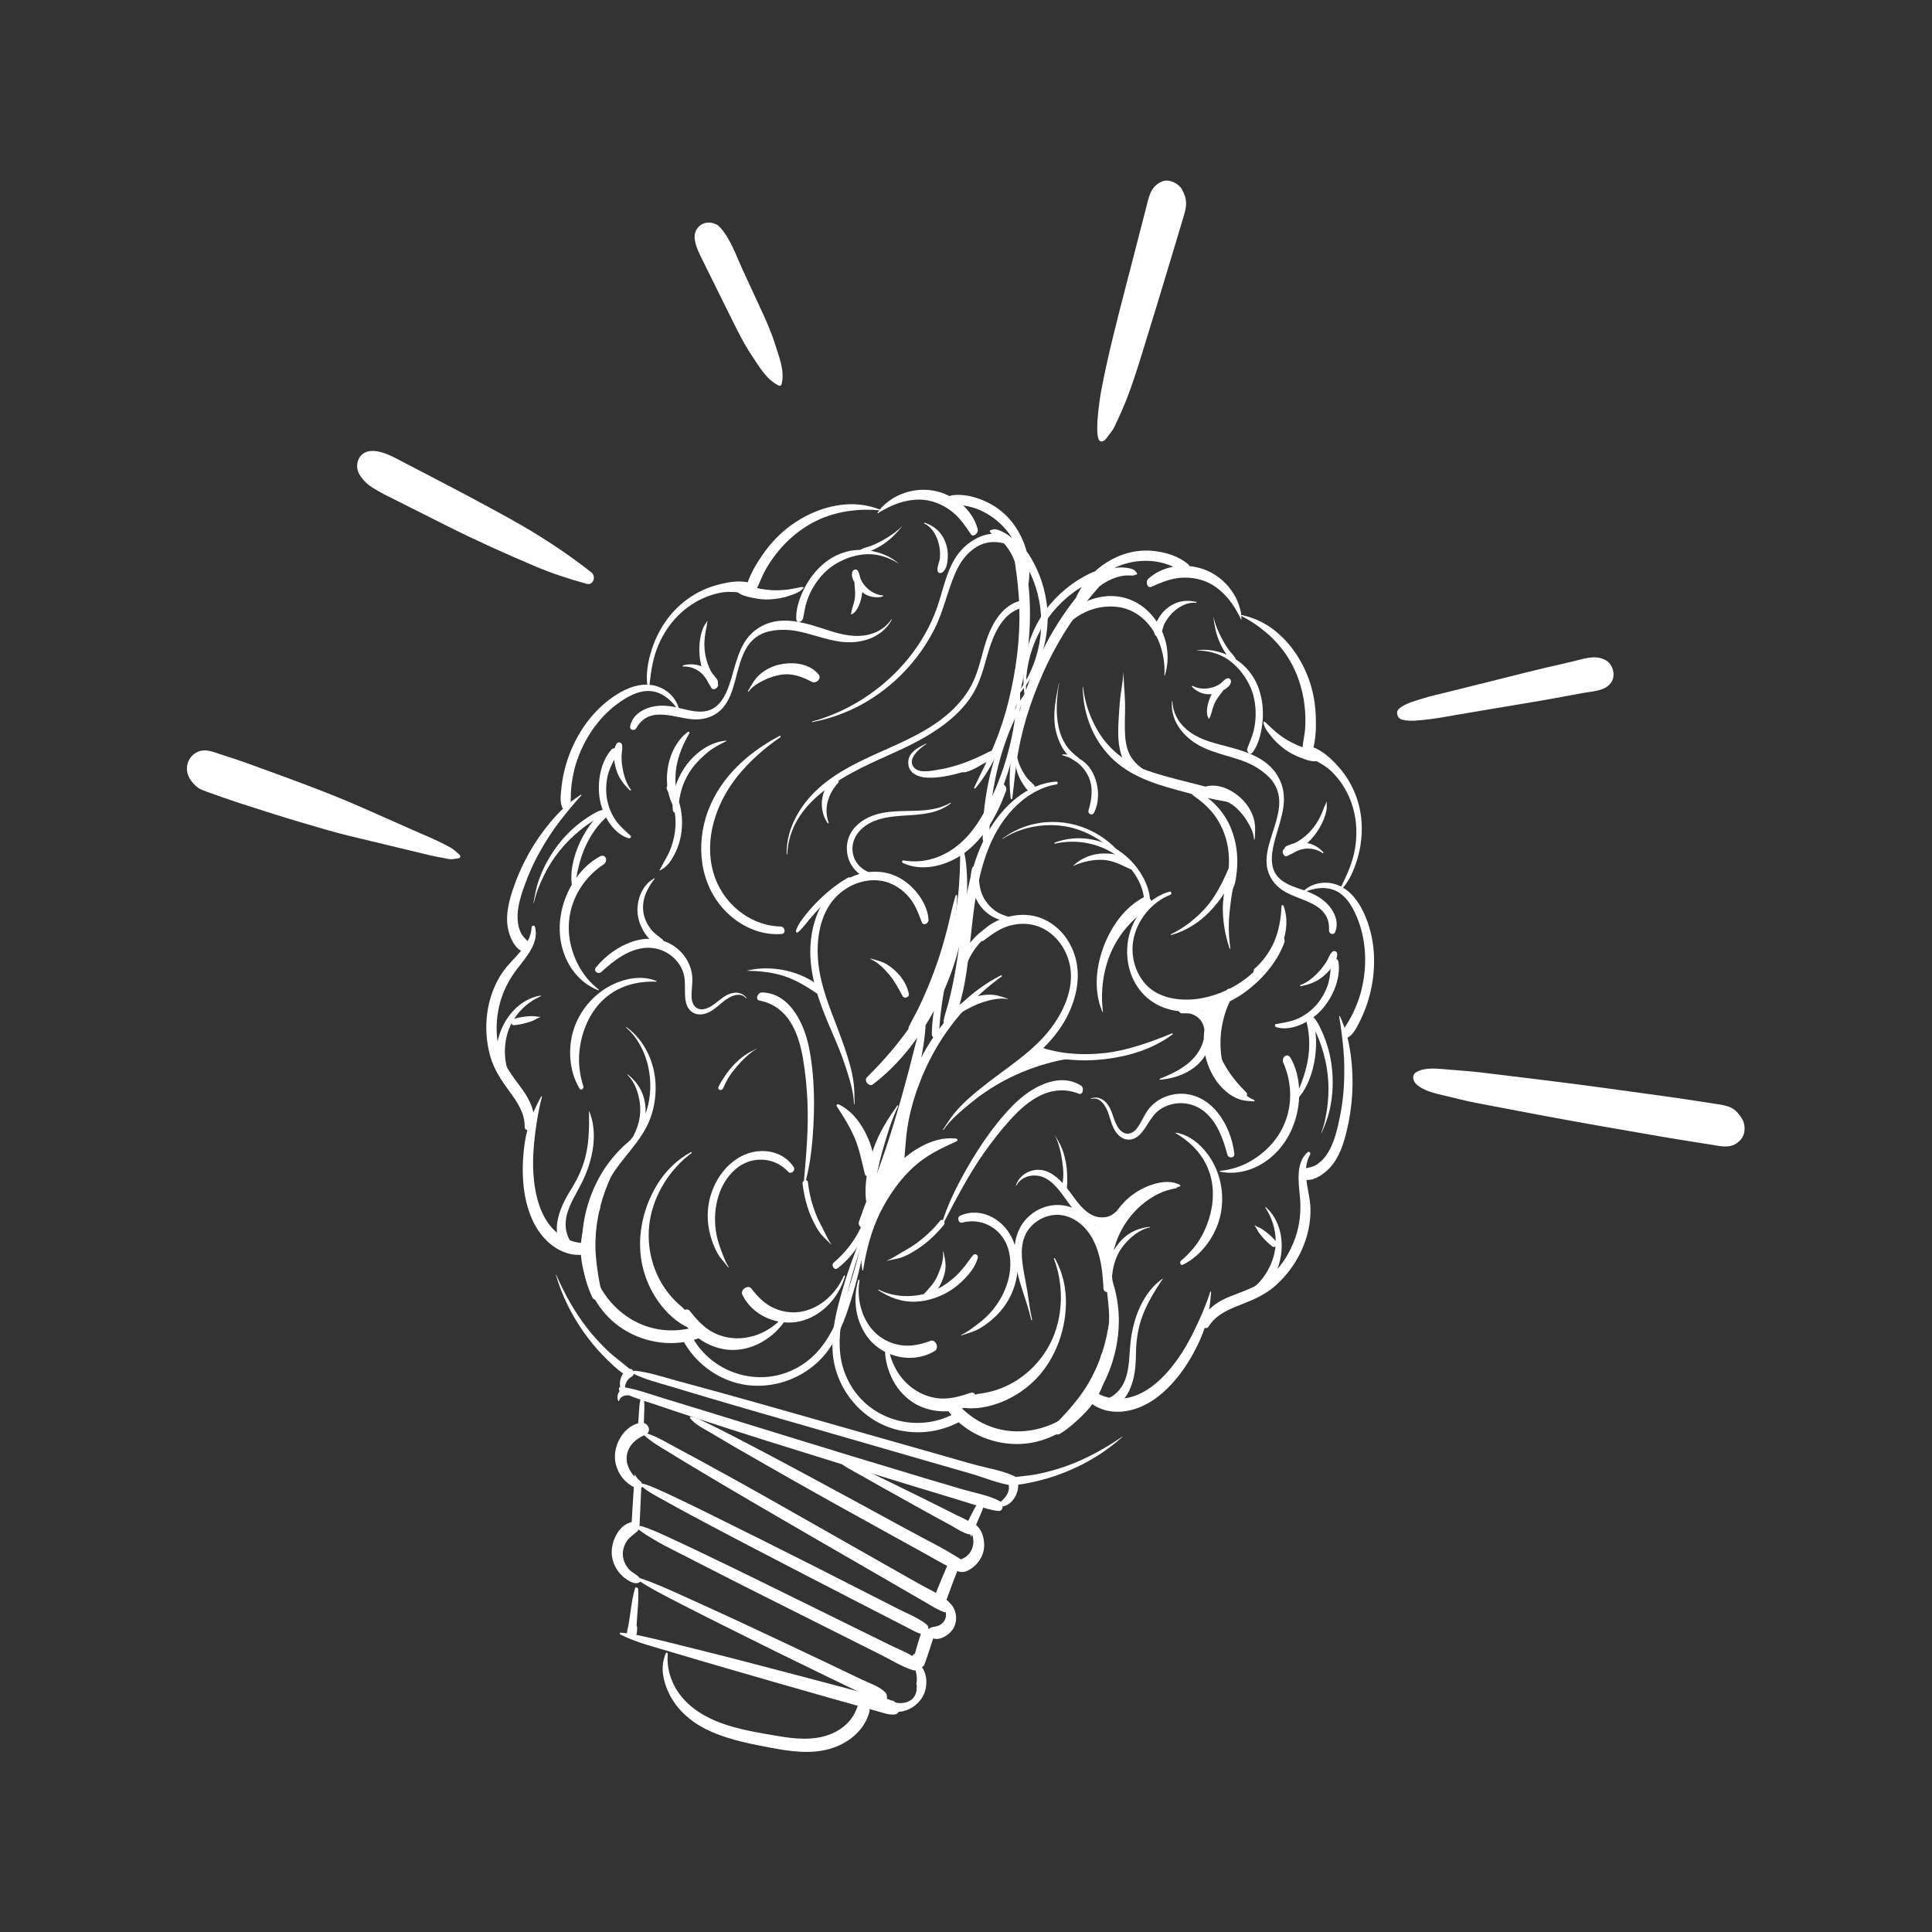 <?xml version="1.0" encoding="UTF-8" standalone="no"?>
<svg
   xmlns:dc="http://purl.org/dc/elements/1.1/"
   xmlns:cc="http://creativecommons.org/ns#"
   xmlns:rdf="http://www.w3.org/1999/02/22-rdf-syntax-ns#"
   xmlns:svg="http://www.w3.org/2000/svg"
   xmlns="http://www.w3.org/2000/svg"
   viewBox="0 0 1496 1496"
   height="1496"
   width="1496"
   xml:space="preserve"
   id="svg2"
   version="1.1"><rect x="0" y="0" width="1496" height="1496" fill="#333333" stroke="none"/><defs
     id="defs6" /><g
     transform="matrix(1.333,0,0,-1.333,0,1496)"
     id="g10"><g
       transform="scale(0.1)"
       id="g12"><path
         id="path16"
         style="fill:#ffffff;fill-opacity:1;fill-rule:nonzero;stroke:none"
         d="m 4664.95,7789.86 c 24.73,53.51 58.85,101.68 100.24,141.32 82.83,79.33 188.76,111.25 293.07,92.2 59.33,-10.84 114.03,-32.23 160.77,-72.91 0.29,-0.25 -0.08,-0.71 -0.38,-0.53 -54.38,34.24 -117.33,55.66 -181.86,53.52 -61.48,-2.04 -121.76,-21.4 -177.19,-53.21 -53.64,-30.78 -98.51,-77.89 -132.3,-132.97 -16.65,-27.15 -30.03,-56.6 -40.32,-87.06 -11.24,-33.27 -14.65,-67.3 -22.6,-101.23 -4.51,-19.23 -36.17,-29.35 -38.38,-4.6 -4.86,54.31 16.29,116.42 38.95,165.47" /><path
         id="path18"
         style="fill:#ffffff;fill-opacity:1;fill-rule:nonzero;stroke:none"
         d="m 3286.53,6776.97 c 22.55,79.18 57.39,154.35 102.75,221.79 45.87,68.2 102.89,127.21 167.75,172.94 61.22,43.17 131.38,76.07 203.08,73.93 -8.2,60.07 3.1,125.65 19.72,184.03 17.96,63.1 45.71,123.17 82.01,176.79 71.91,106.23 176.61,181.23 291.18,214.73 63.83,18.66 134.24,32.68 198.02,17.39 34.09,-8.17 13.01,-61.24 -16.97,-59.63 -33.62,1.79 -67.16,5.78 -100.93,5.58 -33.86,-0.2 -67.33,-7.71 -100.24,-18.2 -64.03,-20.42 -125.3,-56 -177.22,-103.37 -56.38,-51.44 -101.39,-117.34 -132.19,-189.78 -31.6,-74.29 -41.56,-149.41 -50.59,-228.29 3.11,-0.28 6.21,-0.5 9.32,-0.92 70.77,-9.46 137.97,-58.42 160.29,-133.11 58.39,-13.64 127.33,-35.85 187.23,-9.88 53.68,23.28 83.31,79.27 103.51,135.21 41.22,114.1 52.82,246.26 151.92,323.92 115.62,90.62 253.07,56.38 373.8,18.1 76.75,-24.33 151.41,-52.6 233.68,-49.23 69.92,2.87 140.67,31.47 185.4,95.63 0.92,1.32 3.5,0.58 2.57,-1.18 -61.18,-114.22 -194.69,-143.33 -301.63,-127.79 -76.92,11.18 -149.54,38.42 -224.87,56.13 -60.46,14.21 -123.01,17.42 -185.17,3.93 -59.04,-12.82 -107.71,-48.86 -138.74,-107.13 -29.7,-55.77 -43.9,-120.09 -60.16,-180.91 -14.66,-54.8 -32.86,-111.82 -69.66,-154.82 -41.17,-48.1 -97.78,-68.42 -155.22,-69.03 -113.38,-1.2 -269.2,90.71 -349.36,-51.3 -9.58,-16.99 -38.98,-11.24 -35.3,10.37 10.22,60 63.1,95.27 112.93,110.35 51.75,15.66 103.9,11.5 154.62,0.83 -36.31,48.98 -85.94,87.68 -145.38,94.01 -70.32,7.49 -142.42,-33.1 -200.53,-76.79 -110.79,-83.29 -194.24,-208.2 -236.81,-346.34 -11.59,-37.6 -19.56,-76.5 -24.47,-115.45 -2.53,-20.05 -4.28,-40.22 -4.9,-60.35 -0.67,-21.42 1.36,-43.57 -4.41,-64.51 -5.85,-21.16 -35.4,-35.61 -45.89,-11.69 -14.96,34.1 -7.63,82.99 -3.62,120.4 4.48,41.82 12.94,83.11 24.48,123.64" /><path
         id="path20"
         style="fill:#ffffff;fill-opacity:1;fill-rule:nonzero;stroke:none"
         d="m 3968.39,7357.74 c 36.6,10 72.56,7.93 106.5,-5.46 -6.27,23.92 -10.27,48.74 -11.79,73.76 -2.02,33.05 0.02,66.86 6.53,99.71 3.26,16.44 7.84,32.16 14.06,47.71 6.68,16.68 15.83,26.05 24.54,41.32 0.52,0.92 1.89,0.36 1.54,-0.71 -3.26,-9.81 -3.12,-20.62 -4.83,-30.67 -1.07,-6.37 -2.92,-12.68 -4.11,-19.04 -2.79,-15.04 -5.41,-30.3 -7.09,-45.48 -3.28,-29.51 -2.62,-59.2 1.5,-88.15 4.11,-28.78 11.89,-56.33 23.08,-82.36 5.44,-12.66 11.62,-25.44 18.97,-36.91 6.56,-6.68 12.5,-13.99 17.57,-21.91 4.17,-4.72 8.19,-9.55 11.46,-15.03 4.04,-6.78 4.85,-13.64 3.47,-19.78 0.61,-2.57 1.15,-5.17 1.56,-7.83 3.07,-19.67 -28,-38.35 -38.65,-20.75 -3.82,6.3 -7.44,12.69 -11.01,19.06 -5.99,7.61 -10.57,16.83 -14.87,25.96 -10.1,16.68 -21.34,32.29 -36.72,44.91 -28.73,23.57 -65.1,36.62 -101.91,35.01 -4.02,-0.18 -3.13,5.73 0.2,6.64" /><path
         id="path22"
         style="fill:#ffffff;fill-opacity:1;fill-rule:nonzero;stroke:none"
         d="m 3552.62,6869.36 c 4.8,5.33 11.41,7.21 17.74,6.55 2.39,9.16 5.85,17.75 10.61,25.42 8.99,14.49 28.71,10.83 32.24,-4.69 4.73,-20.84 -2.59,-45.07 -2.63,-66.64 -0.03,-22.41 1.81,-45.28 5.5,-67.1 7.83,-46.28 21.7,-91.46 48.85,-127.54 2.35,-3.12 -2.38,-6.66 -4.87,-4.34 -35.14,32.75 -65.83,71.94 -80.47,121.18 -4.83,16.26 -9.5,36.24 -11.94,56.97 -15.91,-30.41 -30.74,-60.92 -38.35,-95.7 -10.41,-47.6 -10.93,-97.08 -1,-143.68 8.87,-41.65 26.43,-81.49 49.93,-114.82 24.19,-34.29 55.45,-59.24 85.08,-87.29 6.64,-6.28 -4.01,-16.03 -10.25,-14.35 -83.57,22.52 -144.1,119.17 -164.74,206.46 -23.27,98.4 -5.56,231.94 64.3,309.57" /><path
         id="path24"
         style="fill:#ffffff;fill-opacity:1;fill-rule:nonzero;stroke:none"
         d="m 2949.16,5837.99 c -12.42,75.44 8.53,154.46 33.04,226.45 48.07,141.22 122.45,272.87 216.63,384.25 25.87,30.58 52.89,59.55 81.98,86.4 29.59,27.31 60.18,49.16 93.01,71.16 2.83,1.88 4.71,-2.05 2.6,-4.36 -43.73,-47.84 -85.66,-99.14 -125.68,-150.82 -40.46,-52.24 -75.96,-108.23 -109.28,-165.99 -32.69,-56.65 -60.66,-116.58 -84.02,-178.15 -24.34,-64.13 -48.77,-132.7 -50.96,-201.84 -1.06,-33.72 4.12,-66.82 17.29,-96.58 10.29,-23.24 25.73,-37.01 41.56,-52.49 12.6,24.15 21.13,50.44 22.9,80.24 0.54,9.13 15.73,13.98 18.59,4.74 27.4,-88.52 -46.45,-174.41 -96.4,-238.05 -51.98,-66.24 -91.02,-139.17 -110.48,-223.44 -18.56,-80.37 -21.33,-166.35 -1.71,-244.71 20.55,-82.11 64.29,-144.53 112.37,-208.22 37.8,-50.08 75.15,-103.27 87.76,-165.91 13.08,31.13 27.98,61.56 44.31,91.38 1.36,2.48 6.86,3.2 5.75,-0.85 -19.57,-71.24 -31.31,-144.76 -40.33,-217.86 -9.35,-75.75 -14.46,-149.89 -9.74,-225.58 7.93,-127.17 41.56,-264.51 135.11,-344.08 40.37,-34.33 89.58,-56.03 141.29,-60.92 4.02,46.2 15.81,88.55 26.54,133.4 0.6,2.51 4.59,2.94 4.18,-0.06 -5.91,-42.8 -3.14,-89.18 3.16,-134.07 1.57,0.08 3.12,0.09 4.69,0.21 34.81,2.42 32.51,-47.99 5.99,-61.78 1.46,-7.25 2.95,-14.42 4.45,-21.42 14.71,-68.44 38.33,-134.22 74.18,-191.76 76.35,-122.58 193.82,-204.52 329.9,-226.83 76.28,-12.51 156.51,-4.09 232.14,19.29 16.67,5.15 35.79,-6.19 37.7,-25.31 2.17,-21.69 -14.16,-36.03 -30.93,-42.48 -148.49,-57.05 -316.22,-32.8 -446.43,49.62 -125.73,79.6 -208.36,215.45 -237.93,372.61 -3.6,19.14 -6.27,38.96 -7.77,58.96 -122.91,-5.63 -227.91,84.96 -281.29,201.6 -61.81,135.05 -67,302.51 -44.41,453.57 3.53,23.6 8.35,46.77 14.3,69.54 -8.78,1.36 -15.59,7.45 -15.44,19.71 0.98,80.54 -44.85,145.61 -87.57,204.06 -47.02,64.34 -91.25,128.14 -113.46,209.08 -43.74,159.36 -23.38,343.44 72.46,484.05 30.12,44.18 72.8,82.42 107.79,124.94 -44.07,23.68 -69.75,89.16 -77.84,138.3" /><path
         id="path26"
         style="fill:#ffffff;fill-opacity:1;fill-rule:nonzero;stroke:none"
         d="m 4006.26,3608.39 c 35.23,-44.17 72.86,-87.3 120.05,-116.17 45.81,-28.02 96.9,-42.01 150.27,-43.37 50.26,-1.28 103.74,10.23 150.89,32.48 25.41,11.99 49.21,27.09 72,44.57 7.88,6.04 15.47,13.04 23.09,20.06 -87.6,17.16 -169.28,71.62 -209.98,155.35 -14.54,29.92 33.32,61.03 52.03,36.5 35.13,-46.04 74.62,-86.75 125.57,-111.14 47.37,-22.68 100.38,-31.82 153.05,-25.01 109.61,14.17 210.87,98.99 258.04,209.39 2,4.68 8.74,3.29 7.19,-2.1 -37.54,-130.62 -141.35,-234.16 -262.83,-261.82 -30.11,-6.86 -61.51,-8.56 -92.68,-5.58 -9.51,-15.07 -22.2,-28.76 -32.89,-40.48 -22.31,-24.45 -48.26,-44.82 -75.21,-62.39 -54.4,-35.48 -114.1,-54.85 -175.93,-57.49 -121.57,-5.19 -262.61,69.82 -309.96,194.02 -10.73,28.13 29.36,55.67 47.3,33.18" /><path
         id="path28"
         style="fill:#ffffff;fill-opacity:1;fill-rule:nonzero;stroke:none"
         d="m 4951.88,7902.16 c 5.38,12.51 20.3,16.54 29.11,7.6 11.33,-11.5 11.98,-34.95 18.56,-50.5 7.39,-17.49 17.94,-32.74 30.61,-45.87 26.56,-27.55 59.65,-46.29 97.25,-49.31 3.84,-0.31 3.36,-5.76 -0.2,-6.65 -41.36,-10.27 -85.65,-1.45 -118.72,25.72 -1.24,-15.71 -4.25,-31.49 -8.59,-47.15 -8.37,-30.19 -24.59,-67.93 -52.54,-82.1 -1.66,-0.84 -3.39,0.12 -3.26,2.16 1.7,27.55 15.4,55.3 20.2,82.73 5.42,31 2.23,61.21 -0.67,91.81 -0.22,2.38 0.04,4.7 0.64,6.91 -9.8,18.17 -21.3,43.94 -12.39,64.65" /><path
         id="path30"
         style="fill:#ffffff;fill-opacity:1;fill-rule:nonzero;stroke:none"
         d="m 5001.23,8030.74 c 18.6,11.76 42.83,14.6 62.93,22.88 20.73,8.55 41.3,18.41 61.17,29.36 40.66,22.4 81.75,50.19 115.67,83.88 0.24,0.23 0.66,-0.07 0.41,-0.37 -32.05,-39.19 -64.44,-73.33 -105.16,-101.32 -20.99,-14.42 -42.62,-26.67 -65.47,-36.74 -20.28,-8.94 -45.48,-22.56 -67.1,-21.19 -13.05,0.82 -12.64,17.06 -2.45,23.5" /><path
         id="path32"
         style="fill:#ffffff;fill-opacity:1;fill-rule:nonzero;stroke:none"
         d="m 4820.33,6033.97 c 82.73,95.2 203.69,140.78 317.79,120.47 63.15,-11.25 120.98,-45.3 166.51,-92.53 44.12,-45.75 85.26,-112.56 88.97,-182.23 1.13,-21.15 -30.2,-36.75 -38.5,-14.98 -20.74,54.38 -39.18,105.4 -76.53,148.6 -35.29,40.82 -80.38,71.41 -130.55,86.26 -101.43,30.02 -220.12,-8.61 -297.42,-92.86 -90.45,-98.58 -110.39,-247.49 -97.26,-376.52 13.94,-137.05 66.85,-261.05 113.71,-385.55 26.05,-69.19 51.7,-138.74 71.03,-210.95 9.22,-34.48 16.68,-69.1 21,-105.01 4.68,-38.89 3.88,-77.89 5.1,-117.16 0.07,-2.27 -3.54,-3.31 -3.61,-0.9 -2.25,72.61 -26.56,146.51 -48.08,213.58 -21.9,68.23 -49.57,133.71 -77.65,198.78 -56.36,130.67 -113.26,267.87 -125.77,415.73 -11.57,136.62 19.92,290.16 111.26,395.27" /><path
         id="path34"
         style="fill:#ffffff;fill-opacity:1;fill-rule:nonzero;stroke:none"
         d="m 5056.93,5654.3 c 24.71,-6.79 51.08,-12.6 74.63,-22.91 23.05,-10.1 44.46,-26.2 63.56,-43.13 40.77,-36.13 71.51,-80.76 84.22,-137.85 4.77,-21.46 -27.24,-30.9 -36.17,-14.08 -22.66,42.69 -45.7,85.99 -76.04,122.59 -30.45,36.72 -68.4,74.97 -111.18,93.01 -1.44,0.61 -0.36,2.73 0.98,2.37" /><path
         id="path36"
         style="fill:#ffffff;fill-opacity:1;fill-rule:nonzero;stroke:none"
         d="m 4125.72,4270.52 c 40.05,145.41 155.92,262.13 295.95,265.96 73.49,2.01 145.62,-27.85 188.61,-92.47 13.71,-20.59 -16.08,-45.46 -31.63,-28.21 -78.3,86.84 -212.7,95.46 -305.36,16.03 -98.59,-84.53 -132.29,-226.7 -115.6,-353.53 5.02,-38.16 14.81,-75.07 28.3,-110.17 13.43,-34.97 26.15,-74.51 46.9,-104.82 1.07,-1.56 -1.32,-3.59 -2.43,-2.17 -22.13,28.21 -46.42,52.34 -64.16,84.77 -17.77,32.5 -31.4,68.44 -41.02,105.16 -18.68,71.34 -19.76,146.06 0.44,219.45" /><path
         id="path38"
         style="fill:#ffffff;fill-opacity:1;fill-rule:nonzero;stroke:none"
         d="m 5586.43,6779.37 c 19.14,8.65 40.2,8.51 60.05,14.81 20.01,6.36 39.34,15.97 57.91,26.64 38.49,22.1 74.99,55.31 99.43,95.11 0.7,1.14 2.71,0.48 2.05,-0.94 -21.17,-45.44 -47.26,-84.99 -84.03,-117.21 -18.4,-16.12 -38.77,-29.24 -60.18,-39.54 -20.71,-9.97 -48.42,-24.37 -70.8,-21.29 -20.49,2.83 -26.35,32.51 -4.43,42.42" /><path
         id="path40"
         style="fill:#ffffff;fill-opacity:1;fill-rule:nonzero;stroke:none"
         d="m 3344.93,5276.99 c 53.28,125.66 157.75,216.32 278.09,251.35 63.27,18.42 130.78,21 190.55,-4.43 1.89,-0.8 0.91,-3.69 -1.03,-3.62 -106.84,3.85 -214.52,-21.17 -301.69,-98.78 -85.99,-76.57 -134.35,-192.83 -145.44,-309.92 -6.53,-68.84 3.14,-135.69 23.35,-199.44 3.81,-12 -13.83,-26.29 -21.02,-14.75 -65.51,105.16 -73.99,258.85 -22.81,379.59" /><path
         id="path42"
         style="fill:#ffffff;fill-opacity:1;fill-rule:nonzero;stroke:none"
         d="m 3355.36,6298.85 c 17.02,42.84 38.99,83.87 64.92,121.29 13.38,19.29 27.95,37.48 43.46,54.77 15.58,17.37 31.47,36.48 52.99,43.59 12.12,4 24.72,-9.39 18.37,-22.72 -8.75,-18.34 -25.14,-30.56 -38.58,-44.79 -14.61,-15.48 -28.13,-32.25 -40.72,-49.73 -25.9,-35.92 -47.35,-75.18 -64.17,-116.8 -16.55,-40.92 -28.42,-83.13 -37.39,-126.36 -2.37,-11.43 -4.67,-22.96 -6.84,-34.55 37.3,52.08 84.18,96.16 138.39,124.68 32.58,17.15 49.17,-27.55 19.34,-47.44 -90.56,-60.37 -162.12,-154.12 -189.39,-266.64 -27.26,-112.45 -5.49,-224.34 45.09,-320.16 28.87,-54.68 69.99,-102.68 116.88,-138.91 2.13,-1.65 -0.16,-5.38 -2.5,-4.49 -105.5,40.29 -183.13,137.51 -211.85,256.03 -29.02,119.72 -4.29,249.88 58.19,356.96 -3.02,25.61 -3.74,51.47 -0.94,78.49 4.83,46.68 17.45,93.25 34.75,136.78" /><path
         id="path44"
         style="fill:#ffffff;fill-opacity:1;fill-rule:nonzero;stroke:none"
         d="m 3639.38,5256.15 c 105.05,-76.21 168.36,-207.54 169.22,-349.49 0.43,-70.44 -12.91,-142.04 -41.93,-206.78 -36.21,-80.74 -94.75,-146.84 -148.18,-214.36 -64.34,-81.31 -126.69,-174.76 -133.21,-283.82 -1.23,-20.59 -33.89,-25.79 -36.58,-4.38 -22.8,181.43 133.57,297.83 230.49,425.18 0.35,1.55 0.84,3.14 1.71,4.84 29.46,57.57 44.16,119.69 36.3,183.74 -7.61,62 -29.3,126.48 -72.13,167.42 -1.21,1.16 0.98,3.34 2.16,2.41 50.92,-39.84 87.56,-93.11 98.87,-162.6 3.47,-21.26 4.94,-43.12 4.28,-64.97 34.22,98.24 35.67,207.26 6.49,305.92 -22.17,74.92 -62.96,146.16 -119.38,194.24 -1.45,1.24 0.46,3.69 1.89,2.65" /><path
         id="path46"
         style="fill:#ffffff;fill-opacity:1;fill-rule:nonzero;stroke:none"
         d="m 4425.23,5457.65 c 154.05,-0.84 242.31,-167.27 272.59,-312.62 35.17,-168.82 36.33,-352.68 22.96,-527.24 -6.55,-85.46 -18.11,-168.18 -39.25,-250.52 5.81,-0.34 10.86,-3.9 11.71,-11.76 7.11,-66.35 23.67,-129.41 47.77,-189.76 11.64,-29.15 26.02,-56.03 40.43,-83.44 15.73,-29.91 28,-60.9 48.09,-87.79 0.47,-0.62 -0.48,-1.37 -0.97,-0.87 -23.24,23.58 -50.06,45.25 -69.38,73.05 -17.86,25.72 -32.5,55.31 -45.52,84.35 -23.16,51.63 -38.54,107.93 -47.46,165.41 -0.03,0.08 -0.08,0.15 -0.07,0.25 0,0.05 0,0.09 0.01,0.13 -1.59,10.25 -3.04,20.53 -4.22,30.84 -0.83,7.27 3.01,13.08 8.27,16.44 13.38,154.67 27.37,308.91 20.05,463.47 -3.86,81.62 -11.65,163.21 -25.27,243.03 -12.89,75.53 -33.34,151.56 -73.01,214.38 -42.98,68.06 -104.69,111.54 -180.1,125.66 -27.66,5.18 -9.63,47.11 13.37,46.99" /><path
         id="path48"
         style="fill:#ffffff;fill-opacity:1;fill-rule:nonzero;stroke:none"
         d="m 3462.47,5604.24 c 110.61,133.56 298.98,218.68 445.3,127.58 60.62,-37.74 109.76,-107.53 113.75,-187.34 1.98,-39.66 -6.65,-79.78 -3.6,-119.35 3.8,-49.24 35.85,-75.53 81.46,-61.77 50.56,15.25 85.92,64.84 134.74,84.54 37.56,15.15 76.86,11.65 101.99,-21.85 1.14,-1.51 -1.29,-3.53 -2.43,-2.16 -35.55,42.38 -96.13,9.91 -131.98,-19.17 -32.78,-26.6 -63.11,-56.81 -102.72,-69.43 -33.18,-10.56 -69.04,-6.07 -92.9,20.95 -21.59,24.46 -26.07,60.81 -27.04,94.28 -1.07,37.17 2.27,75.74 -6.78,111.62 -8.52,33.77 -26.48,63.21 -49.01,87.06 -50.28,53.21 -123.19,76.88 -194.19,65.15 -89.95,-14.86 -166.5,-73.64 -235.8,-137.51 -18.03,-16.62 -49.39,4.94 -30.79,27.4" /><path
         id="path50"
         style="fill:#ffffff;fill-opacity:1;fill-rule:nonzero;stroke:none"
         d="m 3139.93,5439.73 c 2.28,0.38 3.31,-2.9 0.97,-3.95 -60.72,-27.33 -116.59,-72.08 -154.76,-131.58 0.37,0.15 0.71,0.35 1.09,0.46 24.67,7.63 48.7,11.74 74.02,13.96 11.95,1.05 23.89,2.13 35.8,1.72 12.53,-0.44 26.5,-5.08 38.89,-3.68 2.19,0.25 1.69,-3.13 -0.11,-3.62 -13.57,-3.72 -26.6,-13.82 -39.88,-19.36 -11.7,-4.89 -23.83,-8.35 -35.86,-11.95 -24.87,-7.45 -48.61,-11.92 -74.01,-13.91 -9.32,-0.73 -13.74,4.44 -14.56,11.14 -1.07,-2.05 -2.19,-4.05 -3.21,-6.13 -38.91,-78.82 -44.91,-174.69 -22.26,-256.98 8.2,-29.81 -36.77,-55.42 -46.86,-25.17 -61.78,185.19 54.35,417.8 240.74,449.05" /><path
         id="path52"
         style="fill:#ffffff;fill-opacity:1;fill-rule:nonzero;stroke:none"
         d="m 3546.06,4481.51 c 24.15,30.69 50.19,59.28 78.31,85.57 28.7,26.84 60.01,49.34 89.56,74.85 2.41,2.09 5.45,-1.24 2.87,-3.47 -48.42,-41.8 -86.27,-102.01 -119.48,-158.15 -32.63,-55.16 -59.6,-113.86 -81.8,-174.46 -44.48,-121.34 -64.42,-253.18 -54.06,-380.8 6.07,-74.62 18.19,-146.37 35.43,-218.16 7.7,-32.03 -42.31,-48.35 -55.41,-21.56 -59.79,122.2 -71.78,268.59 -54.44,408.35 17.3,139.44 73.48,279.16 159.02,387.83" /><path
         id="path54"
         style="fill:#ffffff;fill-opacity:1;fill-rule:nonzero;stroke:none"
         d="m 3317.66,4314.53 c 42.19,67.8 73.49,136.92 89.3,216.57 15.52,78.13 15.93,158.07 14.34,236.72 -0.01,0.65 0.9,1.12 1.17,0.46 53.78,-128.64 20.92,-286.43 -40.59,-411.21 -32.06,-65.05 -77.04,-130.93 -91.89,-203.3 -11.8,-57.48 0.2,-120.41 39.36,-159 20.14,-19.86 -15.61,-52.83 -35.44,-39.57 -49.5,33.09 -65.97,98.87 -57.45,161.5 9.91,72.91 43.18,136.74 81.2,197.83" /><path
         id="path56"
         style="fill:#ffffff;fill-opacity:1;fill-rule:nonzero;stroke:none"
         d="m 4870.94,4808.26 c 67.97,-32.86 116.81,-90.36 153.45,-159.95 19.09,-36.24 34.66,-74.9 44.15,-115.35 0.76,2.38 1.49,4.77 2.27,7.14 31.27,96.02 83.94,180.06 141.24,260.27 2.04,2.86 7.59,1.4 5.64,-2.58 -40.98,-83.67 -67.11,-175.29 -92.79,-264.87 -26.43,-92.22 -40.12,-186.77 -62.21,-279.86 -3.85,-16.21 -29.28,-24.04 -31.78,-3.8 -5.73,46.3 -3.61,94.06 3.44,141.44 -5,2.05 -8.94,6.22 -10.65,13.07 -17.55,70.39 -30.94,142.69 -58.97,208.73 -27.83,65.56 -66.15,125.77 -104.17,184.18 -4.73,7.27 3.95,14.68 10.38,11.58" /><path
         id="path58"
         style="fill:#ffffff;fill-opacity:1;fill-rule:nonzero;stroke:none"
         d="m 3815.66,4338.85 c 49.81,82.21 117.39,147.94 197.79,191.18 3.35,1.81 6.74,-2.94 3.28,-5.49 -121.99,-89.87 -217.88,-237.52 -242.29,-395.46 -23.68,-153.24 20.35,-309.06 110.45,-421 23.88,-29.68 50.7,-57.23 80.06,-80.33 0.15,-0.12 0.31,-0.24 0.46,-0.36 20.77,-24.74 43.37,-47.87 67.87,-68.6 12.18,-13.72 25.4,-26.47 39.85,-37.55 -9.06,-14.49 -26.67,-25.32 -42.5,-21.13 -72.99,19.32 -139.68,76.82 -187.8,137.31 -49.22,61.86 -86.5,135.95 -107.15,215.97 -41.63,161.31 -7.16,341.62 79.98,485.46" /><path
         id="path60"
         style="fill:#ffffff;fill-opacity:1;fill-rule:nonzero;stroke:none"
         d="m 4344.81,7207.99 c 21.55,37.94 39.11,72.06 72.29,99.86 33.37,27.95 71.63,46.02 112.06,54.87 77.01,16.87 172.92,7.41 225.94,-57.93 20.43,-25.16 -16.27,-55.07 -38.67,-43.16 -58.02,30.85 -116.73,53.1 -184,41.07 -31.9,-5.7 -64.06,-16.07 -93.92,-30.71 -31.52,-15.46 -68.03,-36.04 -89.9,-66.48 -1.87,-2.6 -5.53,-0.57 -3.8,2.48" /><path
         id="path62"
         style="fill:#ffffff;fill-opacity:1;fill-rule:nonzero;stroke:none"
         d="m 3994.28,6970.11 c 6.05,4.58 13.78,-0.52 9.3,-8.28 -33.55,-58.21 -61.1,-120.93 -73.31,-187.91 -12.08,-66.26 -7.81,-136.99 9.98,-199.87 6.57,-23.22 -25.96,-41.84 -36.37,-19.54 -60.67,130.06 -28.04,326.01 90.4,415.6" /><path
         id="path64"
         style="fill:#ffffff;fill-opacity:1;fill-rule:nonzero;stroke:none"
         d="m 5974.07,7829.59 c 3.65,24.39 5.63,48.7 5.56,73.3 8.86,-18.12 17.06,-36.55 24.33,-55.38 79.43,-205.81 50.43,-443.6 -73.63,-624.96 19.22,78.5 33.23,158.33 41.92,239 13.08,121.46 14.98,246.56 1.82,368.04 z m -1698.19,-36.73 c 20.16,-28.25 65.75,-36.15 96.82,-42.96 34.73,-7.61 69.62,-11.21 105.46,-8.52 35.07,2.64 70.89,7.97 104.81,20.08 26.4,9.41 68.08,21.28 85.22,47.74 0.61,0.94 0.5,2.45 -0.68,2.7 -12.14,2.55 -25.38,-2.08 -37.67,-4.26 -16.04,-2.84 -31.91,-6.6 -48.04,-8.63 -31.83,-4.01 -63.44,-6.39 -95.2,-4.48 -29.83,1.79 -59.94,5.47 -89.02,12.2 15.83,31.43 27.36,65.01 43.92,96.24 15.68,29.57 33.93,57.73 53.51,84.45 71.99,98.2 166.63,176.27 272.74,221.71 107.6,46.06 228.41,60.25 340.5,49.46 -3.42,-4.76 -6.86,-9.51 -10.8,-13.96 -2.14,-2.42 1.37,-4.55 3.33,-2.96 11.88,9.63 28.19,16.58 41.35,24.17 11.44,6.6 23.15,12.51 35.1,17.78 24.04,10.59 48.9,19.73 74.02,25.86 49.43,12.06 100.53,15.52 149.23,4.12 50.51,-11.82 98.72,-35.97 138.93,-70.38 39,-33.38 70.84,-78.63 99.47,-122.64 14.7,-22.6 46.51,5.53 40.47,28.39 -14.35,54.34 -44.97,100.82 -84.36,137.39 10.08,-1.19 20.13,-2.74 30.18,-5.04 30.06,-6.88 59.61,-17.06 87.22,-31.17 55.26,-28.24 105.42,-69.1 144.32,-120.31 8.08,-10.63 15.57,-21.73 22.56,-33.19 -11.54,10.24 -23.9,19.37 -36.93,27.08 -14.55,8.62 -30.41,16.38 -46.49,21.31 -7.37,2.26 -15.31,4.08 -23.15,3.31 -5.65,-0.55 -11.02,-4.26 -16.07,-4.14 -5.04,0.12 -10.74,-8.61 -4.89,-11.77 3.66,-1.99 4.84,-6.66 8.17,-10.35 4.61,-5.11 11.11,-8.16 16.76,-11.58 13.18,-7.96 26.04,-16.14 37.71,-26.59 21.2,-19 39.81,-42.99 54.42,-68.38 10.27,-17.85 19.4,-36.66 26.24,-56.54 13.06,-86.98 23.45,-174.66 26.16,-263.4 5.54,-181.51 -17.94,-362.36 -61.19,-540.04 -21.58,-88.69 -49.99,-175.72 -84.57,-259.96 -34.69,-84.5 -77.87,-164.25 -116.34,-246.74 -2.85,-6.12 5.11,-7.45 8.2,-3.76 67.31,80.33 116.89,177.85 159.98,275.04 39.57,89.25 71.64,181.42 96.22,275.59 44.05,52.31 80.4,110.86 107.34,173.75 47,109.73 65.02,230.92 49.1,349.38 -7.51,55.87 -21.85,111.08 -42.43,163.56 -10.16,25.92 -21.89,51.18 -35.37,75.55 -11.13,20.13 -22.68,42.91 -38.2,60.65 -14.54,54.29 -38.38,105.22 -69.07,149.72 -41.33,59.93 -96.59,106.42 -159.5,136.77 -62.56,30.18 -136.51,50.9 -206.84,40.23 -4.51,-0.69 -8.37,-2.34 -11.59,-4.65 -33.91,17.27 -70.06,28.8 -105.71,33.8 -57.89,8.11 -117.85,1.09 -173.97,-21.4 -28.02,-11.22 -54.07,-25.57 -78.66,-44.61 -12.19,-9.44 -23.99,-19.67 -35.03,-30.73 -4.59,-4.59 -8.45,-9.65 -12.18,-14.8 -0.16,0.14 -0.33,0.27 -0.56,0.36 -64.65,24.45 -131.63,34.68 -201.23,29.11 -124.86,-9.98 -247.29,-63.83 -349.38,-148.1 -50.28,-41.5 -95.03,-92.3 -132.84,-147.46 -34.35,-50.13 -70.9,-109.94 -88.01,-170.44 -13.39,4.63 -26.88,8.12 -40.42,7.81 -18.79,-0.42 -35.88,-23.41 -23.07,-41.37" /><path
         id="path66"
         style="fill:#ffffff;fill-opacity:1;fill-rule:nonzero;stroke:none"
         d="m 5372.32,8186.3 c 54.31,-19.12 96.39,-53.29 119.11,-111.91 11.12,-28.7 15.96,-58.57 14.15,-90.39 -1.67,-29.38 -7.14,-71.72 -33.68,-87.27 -7.83,-4.58 -21.88,-3.06 -24.83,7.3 -6.54,22.89 9.57,50.47 12.31,74.48 2.87,24.95 1.05,51.53 -3.75,75.63 -10.14,50.91 -40.5,107.01 -85.5,126.87 -3.17,1.4 -0.79,6.34 2.19,5.29" /><path
         id="path68"
         style="fill:#ffffff;fill-opacity:1;fill-rule:nonzero;stroke:none"
         d="m 5279.57,5258.74 c 14.58,31.39 32.59,61.36 48.01,92.38 14.5,29.16 28.36,58.63 41.56,88.4 27.28,61.48 51.94,124.22 73.94,187.77 22.23,64.27 41.36,129.72 58.32,195.58 16.92,65.7 29.74,132.51 49.42,197.42 1.09,3.63 8.51,5.67 8.6,0.44 1.23,-67.34 -10.92,-134.46 -24.84,-200.18 -14.36,-67.81 -32.73,-134.56 -54.1,-200.49 -21.23,-65.53 -45.47,-129.93 -72.93,-193.11 -27.19,-62.54 -55.22,-127.83 -92.11,-185.34 -11.86,-18.48 -46.19,-5.1 -35.87,17.13" /><path
         id="path70"
         style="fill:#ffffff;fill-opacity:1;fill-rule:nonzero;stroke:none"
         d="m 4018.13,3461.28 c 94.69,-177.99 303.23,-272.85 499.23,-227.03 95.85,22.41 181.98,76.57 244.73,152.2 73.41,88.46 115.76,198.76 152.81,306.24 23.23,67.4 44.03,135.71 62.8,204.49 9.42,34.54 17.95,69.28 26.44,104.05 8.3,33.95 14.99,68.84 26.9,101.71 0.62,1.73 4.15,1.89 4.17,-0.28 0.38,-32.22 -5.68,-64.47 -10.85,-96.2 -5.36,-32.83 -12.15,-65.47 -19.09,-98 -14.12,-66.17 -30.74,-131.72 -49.77,-196.66 -34.31,-117.04 -73.37,-235.62 -146.33,-334.96 -128.34,-174.71 -368.83,-250.75 -572.96,-174.07 -115.26,43.29 -212,127.62 -269.9,236.27 -15.17,28.46 36.6,50.84 51.82,22.24" /><path
         id="path72"
         style="fill:#ffffff;fill-opacity:1;fill-rule:nonzero;stroke:none"
         d="m 5645.27,6379.8 c 123.75,193.27 208.81,407.42 245.25,634.41 10.32,64.33 16.13,129.33 21.97,194.18 0.55,6.16 12.06,7.48 12.4,0.63 5.85,-115.45 -10.29,-232.71 -35.45,-345.22 -25.46,-113.81 -64.49,-224.97 -114.42,-330.32 -28.57,-60.32 -60.79,-119.01 -97.4,-174.83 -13.76,-20.98 -47.01,-1.75 -32.35,21.15" /><path
         id="path74"
         style="fill:#ffffff;fill-opacity:1;fill-rule:nonzero;stroke:none"
         d="m 4173.45,4907.97 c 9.83,24.33 26.63,47.98 41.37,69.73 15.62,23.04 33.08,44.8 52.63,64.63 18.89,19.16 39,36.81 61.16,52.1 21.77,15.03 45.55,25.9 68.82,38.29 0.3,0.16 0.6,-0.29 0.29,-0.47 -43.23,-25.52 -82.99,-65 -115.84,-102.63 -16.4,-18.79 -31.84,-38.5 -45.6,-59.31 -15.03,-22.74 -24.47,-46.89 -36.88,-70.83 -7.51,-14.49 -32.95,-8.84 -25.95,8.49" /><path
         id="path76"
         style="fill:#ffffff;fill-opacity:1;fill-rule:nonzero;stroke:none"
         d="m 3129.4,6108.65 c 15.11,43.5 34.34,85.41 57.58,125.16 45.63,78.08 104.63,148.69 175.88,204.62 20.25,15.9 41.33,30.73 63.17,44.37 21.97,13.72 45.09,28.07 70.35,34.64 15.65,4.07 21.91,-15.93 10.66,-24.84 -21.91,-17.35 -48.62,-29.29 -72.06,-44.53 -22.33,-14.53 -43.86,-30.3 -64.46,-47.2 -43.64,-35.78 -83.86,-75.29 -119.32,-119.26 -35.19,-43.63 -65.35,-91.18 -90.25,-141.39 -25.1,-50.61 -47.8,-106.62 -59.51,-162.01 -0.26,-1.21 -2.39,-1.22 -2.17,0.15 7.38,44.69 15.19,87.3 30.13,130.29" /><path
         id="path78"
         style="fill:#ffffff;fill-opacity:1;fill-rule:nonzero;stroke:none"
         d="m 5793.69,6656.41 c -57.22,-119.77 -115.18,-245.19 -217.7,-333.84 -91.75,-79.33 -207.01,-118.37 -327.45,-98 -9,1.52 -11.61,-10.95 -3.79,-14.63 106.51,-50.14 236.14,-20.17 332.86,41.44 -1.2,-31.44 -0.75,-63.01 -2.28,-94.43 -2.27,-46.64 -5.03,-93.27 -10.26,-139.68 -10.84,-96.27 -28.81,-191.87 -55.83,-284.96 -53.94,-185.81 -139.84,-363.32 -255.38,-518.64 -65.76,-88.4 -140.22,-171.79 -218.31,-249.45 -19.04,-18.93 13.2,-57.08 35.13,-40.39 100.36,76.39 185.52,169.11 257.77,271.47 -18.32,-66.01 -33.96,-133.19 -51.4,-198.89 -26.19,-98.66 -53.87,-197.15 -83.55,-294.82 -29.28,-96.35 -61.21,-191.89 -95.76,-286.47 -35.22,-96.46 -74.82,-191.16 -108,-288.34 -4.56,-13.39 1.73,-26.33 11.37,-33.48 -11.24,-23.49 -23.97,-46.2 -38.05,-68.16 -32.81,-51.15 -74.1,-97.58 -120.39,-136.89 -17.32,-14.7 4.22,-47.46 22.55,-33.14 52.43,40.95 95.56,89.93 129.5,147.19 15.68,26.47 28.68,54.39 39.36,83.24 3.59,9.7 7.68,20.58 11.22,31.88 44.1,87.4 78.37,179.1 111.7,271.13 34.3,94.72 65.98,190.37 95,286.83 28.85,95.88 54.43,192.37 76.13,290.11 21.86,98.52 43.28,201.84 48.69,302.9 24.94,40.04 48.19,81.18 69.74,123.16 92.25,179.72 149.6,378.15 166.68,579.47 4.62,54.4 6.65,109.8 3.74,164.34 -2.36,44.17 -5.19,89.26 -15.27,132.51 118.73,87.21 193.1,225.35 242.25,361.19 11.11,30.7 -34.38,60.61 -50.27,27.35" /><path
         id="path80"
         style="fill:#ffffff;fill-opacity:1;fill-rule:nonzero;stroke:none"
         d="m 4534.87,5840.7 c -184.6,4.94 -341.68,139.69 -391.32,314.45 -54.54,192 15.01,398.53 134.5,551.01 70.92,90.51 160.56,169.7 255.29,234.54 4.28,2.93 -0.56,9.6 -4.96,7.29 -194.22,-101.91 -363.88,-259.39 -428.65,-474.86 -60.17,-200.14 -20.12,-426.19 140.89,-568.13 81.9,-72.21 189.64,-116.27 299.57,-107.57 27.93,2.21 19.63,42.61 -5.32,43.27" /><path
         id="path82"
         style="fill:#ffffff;fill-opacity:1;fill-rule:nonzero;stroke:none"
         d="m 5943.67,7735.97 c -132.18,-20.98 -195.09,-161.7 -227.22,-275.66 -21.71,-77.02 -38.43,-155.53 -77.86,-226.09 -34.96,-62.57 -83.01,-117.26 -137.58,-163.44 -221.11,-187.15 -527.86,-231.36 -744.01,-425.39 -108.52,-97.42 -189.78,-234.46 -187.51,-383.56 0.03,-2 3.56,-2.74 3.66,-0.45 13.07,302 323.88,456.28 563.39,563.47 124.28,55.61 249.7,112.47 357.51,197 50.89,39.9 98.05,85.28 135.96,137.87 41.88,58.1 66.72,122.84 86.51,191.25 39.06,135.07 79.15,315.08 241.42,347.01 24.04,4.73 7.82,41.49 -14.27,37.99" /><path
         id="path84"
         style="fill:#ffffff;fill-opacity:1;fill-rule:nonzero;stroke:none"
         d="m 5844.11,8103.29 c -88.61,51.7 -203.77,-11.33 -263.34,-79.7 -81.1,-93.05 -98.93,-222.6 -139.32,-335.13 -73.46,-204.67 -215.92,-378.35 -393.7,-501.8 -100.3,-69.65 -213.06,-123.44 -331.01,-155.22 -2.12,-0.57 -0.68,-3.71 1.26,-3.35 204.38,38.18 388.05,140.74 532.05,290.26 72.3,75.07 133.17,160.85 179.97,253.99 52.44,104.35 73.64,219.33 120.96,325.44 26.52,59.48 63.9,112.54 120.11,147.09 52.62,32.35 104.7,35.55 163.41,21.32 24.01,-5.81 27.12,26.89 9.61,37.1" /><path
         id="path86"
         style="fill:#ffffff;fill-opacity:1;fill-rule:nonzero;stroke:none"
         d="m 4813.59,6443.81 c -30.1,83.04 -2.61,167.52 54.92,231.43 11.41,12.68 -7.83,35.27 -22.13,25.43 -81.89,-56.33 -94.13,-180.6 -38.48,-259.58 2.23,-3.17 7.11,-1.18 5.69,2.72" /><path
         id="path88"
         style="fill:#ffffff;fill-opacity:1;fill-rule:nonzero;stroke:none"
         d="m 4926.44,6124.8 c -64.29,-36.61 -120.81,-82.02 -173.11,-134.25 -25.86,-25.82 -51.02,-52.88 -73.59,-81.64 -22.12,-28.18 -45.88,-58.44 -56.05,-93.1 -1.55,-5.29 4.37,-13.89 10.22,-9.32 25.84,20.24 44.3,47.89 65.47,72.79 23.78,27.96 47.86,55.47 73.89,81.38 51.86,51.62 109.89,97.88 168.73,141.27 12.92,9.53 -1.81,30.7 -15.56,22.87" /><path
         id="path90"
         style="fill:#ffffff;fill-opacity:1;fill-rule:nonzero;stroke:none"
         d="m 4764.73,5489.78 c -110.49,93.16 -282.49,129.09 -421.9,95.39 -1.09,-0.26 -0.47,-1.89 0.47,-1.89 72.12,-0.56 144.07,-8.48 212.86,-30.96 68.42,-22.36 127.92,-59.49 187.37,-99.01 22.81,-15.17 39.8,20.79 21.2,36.47" /><path
         id="path92"
         style="fill:#ffffff;fill-opacity:1;fill-rule:nonzero;stroke:none"
         d="m 3848.77,5765.17 c -24.68,21.33 -51.05,36.41 -70.7,63.44 -19.3,26.55 -34.09,56.92 -39.76,89.42 -13.33,76.36 19.28,141.43 64.33,200.48 0.89,1.17 -0.58,2.74 -1.82,2.09 -71.37,-37.16 -105.09,-129.67 -96.75,-206.69 7.73,-71.34 57.2,-161.61 130.36,-183.74 21.38,-6.47 28.16,23.06 14.34,35" /><path
         id="path94"
         style="fill:#ffffff;fill-opacity:1;fill-rule:nonzero;stroke:none"
         d="m 4219.46,6920.49 c -91.76,-6.04 -176.97,-68.06 -230.35,-139.55 -33.62,-45.03 -59,-96.68 -72.17,-151.11 -4.54,8.31 -9.34,16.49 -14.61,24.42 -13.5,20.34 -38.51,1.87 -27.41,-18.66 13.39,-24.77 24.14,-50.6 32.21,-77.13 -0.46,-14.08 -0.13,-28.22 1.25,-42.39 0.66,-6.68 5.74,-11.87 11.66,-14.5 5.32,-35.4 5.81,-71.59 1.04,-107.83 -5.27,-40.07 -15.87,-79.9 -32.03,-116.96 -8.16,-18.69 -18.24,-36.22 -28.2,-53.97 -10.29,-18.32 -19.43,-37.99 -29.78,-55.94 -0.47,-0.81 0.69,-1.72 1.42,-1.29 20.59,12.15 35.64,21.8 51.57,40.73 13.76,16.34 24.62,35.53 34.42,54.47 21.16,40.91 34.56,84.98 40.17,130.68 7.09,57.69 2.81,117.59 -14.36,173.29 8.75,69.61 33.02,136.13 75.07,193.59 26.08,35.65 56.96,65.33 90.67,93.63 33.8,28.38 71.24,46.54 110.25,66.36 1.02,0.52 0.15,2.22 -0.82,2.16" /><path
         id="path96"
         style="fill:#ffffff;fill-opacity:1;fill-rule:nonzero;stroke:none"
         d="m 5745.78,6856.25 c -93.24,-48.7 -191.42,-87.96 -295.75,-104.6 -39.65,-6.33 -107.68,-22.33 -139.59,11.54 -46.21,49.06 33.6,114.61 70.24,137.66 1.4,0.88 -0.18,3.03 -1.58,2.32 -48.12,-24.06 -107.12,-52.52 -103.02,-116.6 3.73,-58.22 61.78,-79.66 112.07,-81.3 64.3,-2.1 131.64,11.97 193.18,29.42 66.94,18.98 130.97,46.97 188.81,85.75 21.11,14.16 -2.77,47.08 -24.36,35.81" /><path
         id="path98"
         style="fill:#ffffff;fill-opacity:1;fill-rule:nonzero;stroke:none"
         d="m 5520.62,6559.36 c -132.7,-77.23 -292.93,-24.37 -434.17,-68.57 -58.93,-18.43 -114.9,-53.9 -145.37,-108.96 -29.43,-53.21 -28.62,-120.22 -0.87,-173.91 31.79,-61.55 98.67,-103.07 168.42,-95.99 19.73,2.01 13.33,28.69 -3.71,30.15 -77.45,6.59 -146.45,57.82 -152.62,139.12 -6.25,82.38 55.03,144.28 127,172.85 143.23,56.86 314.71,1.65 443.57,101.99 1.83,1.42 -0.26,4.48 -2.25,3.32" /><path
         id="path100"
         style="fill:#ffffff;fill-opacity:1;fill-rule:nonzero;stroke:none"
         d="m 7331.82,7011.66 c 7.93,58.42 5.07,117.38 -8.5,173.05 -27.17,111.44 -99.31,195.31 -197.5,235.35 -55.84,22.78 -113.47,34.16 -174.75,25 -0.38,-0.06 -0.31,-0.65 0.04,-0.65 64.26,-0.38 128.85,-16.18 182.1,-52.69 50.73,-34.78 91.15,-83.52 120.77,-140.15 28.67,-54.79 41.16,-118.64 40.02,-183.25 -0.56,-31.85 -5.12,-63.88 -12.82,-95.08 -8.42,-34.1 -23.85,-64.63 -35.39,-97.51 -6.54,-18.64 14.7,-44.19 29.88,-24.51 33.31,43.16 48.88,106.9 56.15,160.44" /><path
         id="path102"
         style="fill:#ffffff;fill-opacity:1;fill-rule:nonzero;stroke:none"
         d="m 7949.18,5416.4 c 23.58,78.88 34.63,161 32.66,242.25 -2,82.17 -18.33,162.58 -48.42,236.02 -28.39,69.31 -69.85,134.79 -131.45,171.55 39.21,46.23 64.97,107.59 82.36,165.75 18.79,62.85 27.7,128.42 25.93,193.15 -3.5,128.23 -51.43,247.76 -130.01,337.63 -43.77,50.06 -95.59,99.74 -157.58,121.16 -33.14,11.44 -43.91,-44.64 -17.77,-59.41 29.31,-16.56 59.73,-31.24 88.09,-49.57 28.44,-18.38 52.63,-42.71 74.72,-69.26 43,-51.64 75.52,-114.59 93.82,-182.45 19.87,-73.69 22.38,-153.46 9.39,-231.09 -13.32,-79.63 -45.32,-148.31 -80.13,-219.67 -2.77,1.44 -5.51,2.92 -8.35,4.24 -64.75,30.08 -147.74,24.94 -206.73,-26.02 -56.56,19.9 -126.63,38.25 -163.16,92.36 -32.74,48.49 -27.6,111.63 -14.55,169.66 26.61,118.36 87.91,236.03 46.14,354.79 -48.75,138.58 -183.04,183.64 -305.41,216.3 -77.8,20.77 -155.94,37.07 -223.49,84.17 -57.4,40.01 -101.67,102.18 -104.87,180.33 -0.07,1.61 -2.65,2.37 -2.8,0.39 -9.86,-129.2 87.04,-225.55 185.56,-269.96 70.86,-31.95 146.73,-48.03 219.78,-73.62 58.61,-20.53 113.06,-51.46 158.22,-96.27 42.87,-42.56 64.52,-99.12 59.35,-164.93 -4.96,-62.99 -27.58,-124.86 -46.57,-184.87 -17.12,-54.09 -32.45,-111.95 -24.54,-167.99 8.84,-62.7 45.63,-110.27 93.74,-141.67 94.93,-61.99 275.73,-68.31 266.93,-231.15 -1.05,-19.47 26.82,-30.44 35.34,-10.24 23.65,56.09 -1.96,114.26 -35.85,153.76 -35.21,41.04 -81.41,65.58 -129.92,83.87 56.96,21.76 119.61,27.7 173.12,1.06 63.32,-31.5 102.27,-104.5 127.77,-172.57 48.61,-129.81 51.79,-280.01 13.38,-419.36 -10.45,-37.92 -24.65,-75.01 -41.45,-110.49 -8.66,-18.26 -18.03,-36.21 -28.33,-53.52 -10.96,-18.41 -24.59,-35.99 -30.97,-56.75 -6.46,-20.99 10.68,-49.06 32.39,-34.53 30.95,20.7 51.06,65.85 67.81,99.55 18.71,37.67 33.79,77.03 45.85,117.4" /><path
         id="path104"
         style="fill:#ffffff;fill-opacity:1;fill-rule:nonzero;stroke:none"
         d="m 7686.67,6272.75 c -25.47,28.1 -56.91,45.7 -92.72,52.67 18.14,16.79 34.86,35.56 49.6,55.83 19.48,26.79 35.95,56.38 48.12,87.58 6.1,15.62 10.7,31.33 13.81,47.79 3.34,17.65 0.67,30.47 1.54,48.03 0.05,1.06 -1.4,1.33 -1.68,0.23 -2.53,-10.03 -8.46,-19.06 -12.43,-28.45 -2.52,-5.95 -4.35,-12.26 -6.78,-18.27 -5.73,-14.18 -11.73,-28.45 -18.47,-42.15 -13.11,-26.64 -29.63,-51.32 -48.68,-73.51 -18.94,-22.06 -40.31,-41.1 -63.75,-57.03 -11.39,-7.74 -23.47,-15.19 -35.84,-20.9 -9.12,-2.12 -18.06,-5.09 -26.6,-9.03 -6.05,-1.74 -12.04,-3.65 -17.75,-6.51 -7.05,-3.54 -11.41,-8.88 -13.56,-14.81 -1.89,-1.84 -3.75,-3.74 -5.52,-5.76 -13.17,-14.93 2.98,-47.4 21.42,-38.28 6.61,3.26 13.09,6.69 19.53,10.15 9.15,3.19 17.96,8.5 26.5,13.88 17.48,8.64 35.35,15.76 55.12,18.12 36.89,4.41 74.57,-4.14 104.74,-25.29 3.3,-2.32 5.72,3.14 3.4,5.71" /><path
         id="path106"
         style="fill:#ffffff;fill-opacity:1;fill-rule:nonzero;stroke:none"
         d="m 7774.54,5637.4 c -1.19,7.08 -5.75,12.22 -11.43,15.06 2.91,9.01 4.61,18.11 4.72,27.14 0.21,17.05 -18.38,24.57 -29.7,13.38 -15.2,-15.03 -22.05,-39.39 -33.63,-57.59 -12.01,-18.91 -25.88,-37.2 -40.72,-53.61 -31.49,-34.81 -67.48,-65.44 -109.77,-81.26 -3.66,-1.36 -1.57,-6.89 1.77,-6.27 47.23,8.71 94.19,25.25 133.01,58.88 12.82,11.11 27.5,25.44 40.7,41.61 -2.93,-34.19 -6.84,-67.89 -19.13,-101.31 -16.82,-45.72 -43,-87.72 -76.42,-121.66 -29.89,-30.35 -66.12,-54.5 -103.85,-69.95 -38.84,-15.91 -78.62,-20.13 -118.67,-27.84 -8.98,-1.72 -5.25,-15.68 0.91,-17.61 82.57,-25.95 185.59,22.97 249.93,85.46 72.53,70.45 129.42,192.55 112.28,295.57" /><path
         id="path108"
         style="fill:#ffffff;fill-opacity:1;fill-rule:nonzero;stroke:none"
         d="m 7728.62,4443.34 c 51.04,56.92 75.87,134.81 93.93,208.68 35.43,144.91 43.51,295.91 24.01,440.46 -5.36,39.69 -12.56,78.64 -22.64,116.92 -10.26,38.94 -24.3,73.82 -40.15,110.02 -1.36,3.11 -5.06,0.81 -4.53,-2.27 11.14,-63.86 18.9,-129.65 24.85,-194.75 6,-65.8 5.83,-132.1 2.86,-198.71 -2.92,-65.34 -11.57,-130.91 -24.98,-195.39 -13.97,-67.15 -30.26,-138.09 -65.6,-197.56 -17.23,-29 -39.4,-54.13 -66.51,-72.13 -21.18,-14.05 -41.59,-17.36 -63.27,-21.9 2.36,27.13 9.31,53.89 23.85,79.97 4.45,7.98 -5.74,20.24 -13.13,13.99 -70.71,-59.89 -54.63,-172.03 -46.75,-252.54 8.2,-83.8 1.89,-166.27 -27.02,-247.79 -27.58,-77.74 -71.49,-151.72 -130.17,-207.23 -61.49,-58.17 -131.92,-87.27 -206.72,-115.11 -58.8,-21.89 -118.9,-46.64 -163.21,-92.67 5.72,33.28 9.52,66.95 11.79,100.87 0.19,2.82 -4.07,6.39 -5.31,2.37 -21.81,-70.58 -51.46,-138.88 -83.16,-205.36 -32.86,-68.89 -68.43,-134.14 -113.11,-195.41 -75.09,-102.95 -177.3,-200.65 -298.96,-217.42 -52.5,-7.24 -105.65,0.93 -151.88,24.62 21.46,41.12 34.29,83.16 49.37,126.74 0.84,2.44 -2.29,4.95 -3.55,2.21 -18.04,-39.27 -45.32,-76.88 -74.78,-111.34 -1.27,0.91 -2.58,1.76 -3.84,2.69 -28.04,20.77 -53.21,-22.97 -38.27,-48.85 -5.13,-5.33 -10.25,-10.58 -15.28,-15.67 -49.2,-49.79 -104.49,-92.53 -165.66,-121.77 -130.29,-62.28 -273.39,-68.19 -400.12,-13.81 -71.03,30.47 -134.15,80.73 -185.33,141.1 -11.28,13.31 -33.5,14.04 -45.4,-1.05 -13.49,-17.12 -7.45,-38 3.23,-52.45 94.5,-127.96 248.95,-197.72 403.06,-198.26 148.8,-0.51 291.52,69.58 400.98,186.18 13.33,14.19 26.24,29.47 38.26,45.53 100.6,-70.85 237.84,-50.96 345.57,18.67 124.74,80.61 219.17,219.01 281.37,358.5 9.72,21.8 18.12,43.93 25.35,66.32 8.13,-3.57 17.15,-2.1 23.61,8.32 42.49,68.42 116.12,98.64 183.58,124.94 74.24,28.96 145.84,58.95 208.1,115.24 122.58,110.84 204.41,276.98 199.23,447.06 -1.63,53.44 -17.05,108.64 -23.68,163.31 49.89,-3.73 106.75,37.65 140.01,74.73" /><path
         id="path110"
         style="fill:#ffffff;fill-opacity:1;fill-rule:nonzero;stroke:none"
         d="m 5638.31,3132.15 c -53.45,-18.29 -108.37,-34.42 -163.69,-33.37 -53.69,1.02 -104.28,16.69 -150.01,44.25 -43.06,25.95 -81.95,64.42 -109.74,108.54 -14.97,23.77 -26.92,49.3 -36.74,76.29 -3.39,9.34 -6.03,19.32 -8.67,29.34 83.09,-32.65 181.23,-30.67 260.58,18.04 28.34,17.4 4.72,69.36 -24.24,58.75 -54.38,-19.92 -109.56,-33 -165.64,-26.17 -52.13,6.36 -101.73,27.17 -142.48,61.23 -84.79,70.89 -124.54,196.86 -104.93,315.32 0.83,5.01 -5.6,7.46 -7.19,2.08 -38.6,-130.31 -6.77,-273.43 80.77,-362.08 21.7,-21.98 47.26,-40.3 75.14,-54.55 -0.08,-17.82 3.25,-36.18 5.96,-51.81 5.66,-32.61 16.58,-63.74 29.85,-93.05 26.78,-59.17 66.69,-107.61 117.4,-143.09 99.7,-69.76 258.95,-82.37 365.66,-3.13 24.18,17.95 5.19,62.73 -22.03,53.41" /><path
         id="path112"
         style="fill:#ffffff;fill-opacity:1;fill-rule:nonzero;stroke:none"
         d="m 5614.25,5371.11 c 62.29,66.14 131.76,127.27 204.12,179.39 3.79,2.74 0.07,8.64 -3.76,6.71 -88.45,-44.63 -169.83,-105.01 -242.43,-176.7 4.77,16.32 9.06,32.61 13.08,48.4 14.65,57.36 24.66,115.5 32.74,173.9 15.85,114.48 24.66,229.47 40.29,343.97 28.42,208.17 80.35,424.39 228.22,578.67 69.27,72.27 157.44,126.69 250.89,140.76 9.4,1.41 8,16.82 -0.82,16.27 -168.97,-10.66 -312.81,-141.18 -400.12,-297.36 -117.66,-210.45 -135.93,-457.09 -169.18,-689.93 -9.58,-67.09 -20.95,-133.98 -34.98,-200.45 -6.97,-33.07 -14.76,-66.12 -23.21,-98.88 -8.82,-34.18 -21.33,-67.53 -27.7,-102.23 -0.79,-4.25 -0.35,-8.73 0.98,-13.04 -116.29,-145.43 -201.57,-321.44 -245.42,-502.67 -22.42,-92.67 -39.14,-193.54 -33.42,-287.72 1.04,-17.07 18.11,-29.07 31.98,-27.96 -159.66,-152.72 -261.27,-397.03 -226.32,-617.61 0.37,-2.34 3.93,-4.01 4.47,-0.63 18.24,114.83 46.98,229.15 98.63,334.08 51.72,105.07 121.43,200.41 205.49,277.94 25.28,23.31 -0.55,73.98 -29.1,52.01 -12.36,-9.52 -24.44,-19.6 -36.26,-30.15 0.39,1.66 0.68,3.44 0.82,5.4 5.94,81.63 10.48,161.55 27.27,242.48 16.6,80.07 41.28,158.68 72.17,234.45 62.01,152.1 151.19,293.7 261.57,410.9" /><path
         id="path114"
         style="fill:#ffffff;fill-opacity:1;fill-rule:nonzero;stroke:none"
         d="m 7181.76,6139.19 c 4.58,31.71 6.43,64 5.47,95.7 -1.89,62.61 -14.84,123.87 -38.01,179.7 -22.94,55.29 -58.26,104.97 -99.83,144.5 -10.91,10.38 -22.35,19.9 -34.32,28.63 37.01,-8.53 74.19,-16.07 111.51,-21.85 28.5,-4.42 31.85,37.36 8.1,46.03 -152.26,55.63 -314.4,79.89 -467.26,133.82 -130.58,46.07 -239.74,130.46 -306.81,261.24 -35.6,69.41 -60.45,143.68 -68.88,224.48 -0.16,1.53 -2.28,1.76 -2.26,-0.02 1.95,-145.22 50.79,-278.3 139.08,-381.19 107.23,-124.95 259,-176.08 409.78,-216.79 27.59,-7.45 55.32,-15 83.16,-22.36 3.49,-3.55 7.07,-7.04 11.14,-10 10.16,-7.37 20.2,-14.93 30.31,-22.39 21.32,-15.72 41.17,-34.15 59.75,-53.48 35.81,-37.25 64.2,-82.01 84.19,-131.85 19.93,-49.71 30.67,-103.51 32.05,-158.89 0.67,-27.12 -1,-54.3 -5.05,-81.41 -4.15,-27.67 -17.18,-58.56 -10.96,-85.62 2.74,-11.92 18.72,-22.95 29.72,-13.55 22.08,18.85 25.1,57.51 29.12,85.3" /><path
         id="path116"
         style="fill:#ffffff;fill-opacity:1;fill-rule:nonzero;stroke:none"
         d="m 6679.11,7662.19 c -92.03,96.56 -224.55,123.38 -351.15,74.25 -69.21,-26.86 -133.96,-70.91 -178.18,-137 -13.13,-19.62 9.69,-47.28 26.87,-28.41 83.86,92.13 192.73,138.18 307.03,127.1 113.05,-10.95 200.31,-89.14 246.09,-197.46 25.87,-61.2 38.06,-132.5 34.28,-201.67 -0.06,-1.12 1.73,-1.92 2.15,-0.62 42.16,133.35 -0.5,272.95 -87.09,363.81" /><path
         id="path118"
         style="fill:#ffffff;fill-opacity:1;fill-rule:nonzero;stroke:none"
         d="m 7150.32,7260.65 c 2.19,13.44 -8.23,24.86 -20.45,22.06 -15.75,-3.6 -28.9,-23.01 -42.81,-32.58 -15.64,-10.77 -32.73,-17.96 -50.48,-22.22 -37.21,-8.94 -75.19,-6.94 -108.51,10.74 -3.41,1.8 -5.93,-3.06 -3.4,-5.72 29.34,-30.9 71.42,-47.29 113.92,-42.16 -7.41,-13.92 -13.36,-28.84 -18.12,-44.37 -9.18,-29.96 -15.81,-70.5 0.14,-97.48 0.94,-1.6 2.92,-1.72 3.91,0.07 13.39,24.14 16.76,54.9 27.47,80.61 12.1,29.05 31.03,52.8 49.93,77.05 1.47,1.89 2.5,3.97 3.19,6.17 18.02,10.04 41.57,25.58 45.21,47.83" /><path
         id="path120"
         style="fill:#ffffff;fill-opacity:1;fill-rule:nonzero;stroke:none"
         d="m 7177.87,7395.59 c -9.36,19.92 -28.27,35.35 -40.75,53.14 -12.88,18.36 -24.92,37.73 -35.79,57.65 -22.22,40.75 -41.92,86.28 -52.4,132.92 -0.07,0.33 -0.6,0.3 -0.55,-0.09 5.95,-50.27 14.89,-96.48 34.17,-141.98 9.94,-23.44 21.59,-45.4 35.43,-66.18 12.29,-18.45 26.21,-43.47 45.17,-53.95 11.45,-6.33 19.84,7.58 14.72,18.49" /><path
         id="path122"
         style="fill:#ffffff;fill-opacity:1;fill-rule:nonzero;stroke:none"
         d="m 7147.21,5713.51 c -10.24,69.65 -12.16,141.61 -4.46,212.91 3.78,34.97 7.42,69.79 13.48,104.57 6.34,36.43 16.32,71.94 20.83,108.63 1.24,10.02 -4.16,19 -11.25,22.73 0.02,0.07 0.03,0.13 0.05,0.2 4.24,18.15 -21,32.86 -29.7,13.31 -35.41,-79.56 -73.26,-158.65 -130.4,-223.56 -57.43,-65.22 -128.68,-120.34 -203.87,-156.63 -2.38,-1.15 -1.2,-5.08 1.24,-4.4 83.91,23.46 158.41,68.97 222.58,134.88 31.45,32.3 60.69,67.82 84.87,106.56 -5.13,-33.34 -8.18,-67.54 -7.28,-100.8 2.04,-75.78 15.48,-149.55 39.51,-219.11 0.81,-2.36 4.87,-2.52 4.4,0.71" /><path
         id="path124"
         style="fill:#ffffff;fill-opacity:1;fill-rule:nonzero;stroke:none"
         d="m 6256.49,5614.9 c -18.54,124.75 -96.01,228.23 -203.13,272.47 -59.29,24.49 -126.35,26.87 -190.14,11.55 -61.8,-14.85 -132.41,-49.05 -173.01,-105.8 -12.33,-17.22 5.7,-47.21 24.4,-33.33 46.73,34.69 89.72,67.79 144.44,84.13 51.7,15.43 106.17,16.97 156.45,2.51 101.66,-29.25 180.96,-125.64 200.81,-238.25 23.24,-131.75 -40.04,-268.01 -120.5,-369.74 -85.46,-108.04 -196.75,-184.13 -303.22,-263.88 -59.17,-44.33 -118.21,-89.16 -173.33,-139.65 -26.32,-24.11 -51.23,-49.29 -74.18,-77.24 -24.87,-30.27 -45.16,-63.57 -67.31,-96.03 -1.28,-1.87 1.2,-4.69 2.56,-2.7 40.95,60.01 101.18,109.24 155.4,154.21 55.16,45.74 113.7,86.06 172.36,125.82 117.8,79.85 239.56,164.92 329.62,282.85 83.23,108.96 139.26,255.34 118.78,393.08" /><path
         id="path126"
         style="fill:#ffffff;fill-opacity:1;fill-rule:nonzero;stroke:none"
         d="m 5852.83,5422.05 c -24.48,7.56 -49.83,16.85 -75.24,20.83 -24.86,3.88 -51.57,1.81 -76.77,-2.19 -53.81,-8.53 -103.73,-29.62 -145.15,-70.92 -15.56,-15.52 6.35,-40.7 22.92,-31.31 42.06,23.8 84.78,47.91 130.04,62.44 45.42,14.6 97.99,26.43 143.75,18.63 1.55,-0.26 1.79,2.11 0.45,2.52" /><path
         id="path128"
         style="fill:#ffffff;fill-opacity:1;fill-rule:nonzero;stroke:none"
         d="m 5893.69,3754.62 c 44.45,144.13 9.53,304.85 -106.46,383.39 -60.88,41.22 -137.74,54.83 -208.74,23.48 -22.63,-9.99 -10.9,-46.97 11.49,-40.8 112.72,31.1 230.66,-33.91 266.06,-150.71 37.66,-124.29 -10.4,-262.27 -92.67,-360.22 -24.75,-29.48 -52.86,-55.32 -83.11,-77.66 -30.13,-22.25 -62.12,-48.76 -95.91,-63.14 -1.74,-0.75 -0.82,-3.74 0.88,-3.14 33.82,11.87 67.28,19.16 99.68,36.96 32.46,17.84 63.27,40.81 91.13,66.6 54.13,50.09 95.22,112.51 117.65,185.24" /><path
         id="path130"
         style="fill:#ffffff;fill-opacity:1;fill-rule:nonzero;stroke:none"
         d="m 5679.95,3915.43 c 4.46,16.54 -15.73,29.26 -26.96,16.81 -17.59,-19.51 -31.13,-42.85 -47.87,-63.31 -17.15,-20.96 -34.51,-41.6 -54.22,-59.77 -30.67,-28.3 -65.59,-53.75 -102.17,-72.63 11.52,18.17 20.95,37.75 28.12,56.65 9.48,24.96 16.33,51.4 15.92,78.02 -0.41,27.01 -6.73,54.13 -11.99,80.03 -0.34,1.67 -2.95,1.48 -2.75,-0.44 4.91,-46.06 -14.5,-99.2 -33.47,-141.48 -19,-42.36 -48.28,-70.84 -77.7,-103.34 -88.13,-21.81 -185.56,-14.43 -262.18,25.61 -2.48,1.3 -3.85,-2.61 -1.74,-3.99 48.4,-31.56 101.1,-55.24 158.3,-63.42 35.63,-5.1 72.94,-3.65 109.56,3.07 1.75,-0.11 3.57,0.18 5.42,0.99 0.06,0.02 0.11,0.06 0.17,0.08 18.65,3.71 37.09,8.76 54.99,15.04 54.06,18.96 104.12,47.72 148.21,88.24 41.27,37.92 84.95,86.79 100.36,143.84" /><path
         id="path132"
         style="fill:#ffffff;fill-opacity:1;fill-rule:nonzero;stroke:none"
         d="m 6011.5,6655.33 c -11.48,17.59 -29.31,28.8 -42.65,44.79 -13.45,16.12 -24.58,34.62 -34.5,53.6 -20.56,39.33 -33.48,86.96 -32.68,133.66 0.02,1.34 -2.03,1.86 -2.24,0.31 -6.58,-49.7 -5.87,-97.07 7.82,-144.01 6.84,-23.49 16.96,-45.51 29.46,-65.71 12.1,-19.54 27.72,-46.58 48.24,-56.01 18.8,-8.64 39.7,13.23 26.55,33.37" /><path
         id="path134"
         style="fill:#ffffff;fill-opacity:1;fill-rule:nonzero;stroke:none"
         d="m 7143.75,5406.11 c 28.5,14.06 55.73,30.24 81.06,48.26 97.54,69.39 193.39,174.84 235.91,294.03 8.96,25.12 -21.57,49.08 -36.02,22.37 -49.83,-92.11 -107.13,-171.83 -188.81,-233.34 -29.23,-22.02 -60.07,-41.19 -92.03,-57.44 -6.87,0.68 -14.04,-1.94 -19.46,-9.43 -46.61,-21.68 -95.31,-37.28 -144.71,-46.4 -102,-18.85 -224.96,-7.55 -304.69,61.81 -70.36,61.21 -108.55,166.83 -92.91,268.15 18.9,122.42 109.47,230.11 216.81,271.16 10.32,3.94 4.75,20.97 -5.13,18.2 -103.97,-29.11 -191.03,-117.23 -227.43,-228.11 -35.66,-108.65 -20.04,-231.94 38.47,-320.97 105.54,-160.57 305.02,-177.12 477.38,-114.56 -43.49,-126.63 -36.18,-271.72 26.76,-380.81 1.52,-2.65 5.52,-1.01 4.52,2.27 -39.9,131.62 -29.8,276.97 30.28,404.81" /><path
         id="path136"
         style="fill:#ffffff;fill-opacity:1;fill-rule:nonzero;stroke:none"
         d="m 7093.24,4183.23 c 22.67,134.59 -16.65,267.2 -99.27,361.46 -43.43,49.56 -98.96,88.03 -163.03,98.75 -2.02,0.33 -2.74,-2.62 -1.07,-3.6 92.14,-54.22 169.47,-133.23 201.21,-245.54 31.32,-110.79 9.56,-234.82 -44.05,-339.51 -31.52,-61.53 -75.63,-112.7 -126.96,-155.57 -9.66,-8.08 -2.47,-29.61 9.8,-23.74 111.79,53.42 201.59,178.43 223.37,307.75" /><path
         id="path138"
         style="fill:#ffffff;fill-opacity:1;fill-rule:nonzero;stroke:none"
         d="m 7634.02,5050.34 c 8.69,45.26 12.24,91.67 10.49,137.16 -0.9,23.46 -3.4,46.63 -7.18,69.55 -3.79,23.02 -6.91,47.69 -21.23,65.24 -8.07,9.9 -25.89,5.39 -27.7,-9.27 -2.5,-20.16 4.75,-39.28 8.43,-58.5 4,-20.91 6.37,-42.32 7.59,-63.83 2.51,-44.22 -0.52,-88.84 -8.72,-132.98 -8.05,-43.4 -20.75,-85.37 -36.44,-126.64 -4.15,-10.91 -8.41,-21.87 -12.81,-32.8 -3.44,63.96 -19.25,126.33 -49.62,179.54 -18.25,31.97 -56.27,3.21 -41.82,-29.6 43.89,-99.59 53.8,-217.12 16.27,-326.66 -37.5,-109.46 -116.02,-192.07 -210.21,-245.65 -53.74,-30.58 -114.21,-48.94 -173.23,-54.26 -2.69,-0.24 -2.76,-4.62 -0.31,-5.13 110.61,-22.76 228.34,17.45 316.3,101.91 88.85,85.33 138,208.37 142.92,332.25 16.32,19.96 30.83,41.38 43,65.66 21.03,41.95 35.44,88 44.27,134.01" /><path
         id="path140"
         style="fill:#ffffff;fill-opacity:1;fill-rule:nonzero;stroke:none"
         d="m 6833.8,4324.02 c -129.56,-7.76 -253.56,-84.42 -330.64,-203.64 -38.24,-59.15 -65.49,-126.69 -75.84,-196.88 -12.91,-87.54 0.9,-174.75 9.63,-260.41 10.52,-103.16 12.83,-215.47 -40.33,-310.92 -10.03,-18.02 14.7,-39.97 28.49,-23.36 116.79,140.69 47.56,322.92 34.34,482.41 0.54,1.49 0.98,3.1 1.17,5 6.12,64.38 27.13,124.65 68.2,174.42 39.76,48.18 92.73,90.88 150.85,102.36 1.65,0.33 0.98,3.34 -0.52,3.2 -64.35,-6.21 -123.9,-31.41 -170.8,-83.91 -14.36,-16.07 -27.36,-33.7 -38.55,-52.48 23.98,101.23 81.39,193.92 159.06,261.4 58.98,51.24 131.68,89.37 205.1,99.56 1.89,0.26 1.6,3.36 -0.16,3.25" /><path
         id="path142"
         style="fill:#ffffff;fill-opacity:1;fill-rule:nonzero;stroke:none"
         d="m 6279.64,4916.53 c -130.33,82.14 -294.24,-10.7 -397.94,-116.95 -120.44,-123.42 -220.3,-277.8 -302.91,-432.15 -40.44,-75.58 -75.18,-151.53 -101.65,-232.33 -5.07,2.84 -11.25,2.57 -16.19,-3.61 -41.68,-52.12 -89.55,-96.37 -142.33,-134.29 -25.49,-18.31 -52.07,-33.24 -78.95,-48.6 -29.35,-16.76 -56.37,-36.29 -87.77,-48.15 -0.72,-0.27 -0.32,-1.41 0.36,-1.26 32.27,7.39 66.54,11.23 97.77,24.29 28.89,12.07 57.15,29.15 83.75,46.63 47.28,31.06 90.53,70.26 128.96,113.92 0.08,0.05 0.16,0.08 0.2,0.17 0.02,0.04 0.04,0.08 0.06,0.12 6.85,7.78 13.6,15.67 20.13,23.72 4.62,5.69 4.51,12.66 1.88,18.32 71.9,137.59 143.07,275.15 232.36,401.52 47.15,66.72 97.59,131.33 152.01,191.3 51.48,56.74 109.62,109.84 176.85,141.46 72.83,34.27 148.24,37.74 219.41,9.09 26.1,-10.51 33.45,34.53 14,46.8" /><path
         id="path144"
         style="fill:#ffffff;fill-opacity:1;fill-rule:nonzero;stroke:none"
         d="m 6517.65,4164.26 c 3.82,14.26 -10.58,30.48 -23.74,25.61 -13.86,-5.13 -23.36,-17.29 -36.24,-24.77 -12.67,-7.37 -26.97,-11.58 -40.91,-13.17 -27.41,-3.11 -55.35,2.75 -79.05,16.03 -62.58,35.11 -100.24,104.93 -145.83,160.35 -41.03,49.91 -95.86,100.64 -162.95,99.3 -53.06,-1.05 -108.66,-32.64 -127.3,-90.75 -0.45,-1.42 1.19,-2.78 2.03,-1.26 35.82,64.7 117.1,71.52 170.84,42.17 64.03,-34.96 101.88,-103.93 146.32,-161.7 40.16,-52.21 89.32,-101.59 154.52,-112.51 43.51,-7.28 126.56,2.06 142.31,60.7" /><path
         id="path146"
         style="fill:#ffffff;fill-opacity:1;fill-rule:nonzero;stroke:none"
         d="m 7170.15,4522.34 c -21.42,172.08 -134.45,345.15 -306.81,347.03 -71.4,0.79 -150.37,-31.62 -196.65,-96.76 -23,-32.36 -37.3,-70.83 -61.15,-102.55 -29.69,-39.46 -70.85,-44.4 -101.9,-8.26 -34.42,40.04 -37.56,100.87 -68.12,143.73 -23.52,32.97 -58.54,51.16 -97.74,36.44 -1.77,-0.67 -0.81,-3.68 0.89,-3.14 52.77,16.61 86.37,-43.34 100.95,-87.14 13.34,-40.05 22.66,-81.84 49.26,-113.77 22.3,-26.76 54.95,-42.26 89.59,-32.3 31.36,9 54.68,37.24 73.5,64.94 20.9,30.76 38.83,65.07 65.75,90.45 25.35,23.89 56.31,39.05 88.14,47.04 71.01,17.82 145.2,-1.44 198.75,-49.51 67.84,-60.9 100.77,-151.63 124.84,-242.75 6.26,-23.7 44.3,-22.39 40.7,6.55" /><path
         id="path148"
         style="fill:#ffffff;fill-opacity:1;fill-rule:nonzero;stroke:none"
         d="m 7353.59,4210.18 c -1.71,1.54 -4.35,-0.66 -2.94,-2.81 36.5,-55.7 59.53,-123.48 59.72,-194.16 -0.24,0.32 -0.42,0.67 -0.68,0.98 -16.69,19.69 -34.75,36.08 -54.9,51.57 -9.51,7.31 -18.99,14.64 -29.25,20.7 -10.8,6.38 -25.08,9.98 -34.77,17.82 -1.71,1.38 -3.11,-1.73 -1.85,-3.12 9.43,-10.43 14.99,-25.95 23.2,-37.77 7.25,-10.41 15.61,-19.85 23.81,-29.36 16.96,-19.65 34.57,-36.19 54.92,-51.53 7.46,-5.62 13.97,-3.64 18.26,1.56 -0.2,-2.29 -0.33,-4.59 -0.58,-6.89 -9.59,-87.37 -56.09,-171.42 -119.45,-228.62 -22.95,-20.72 1.2,-66.49 25.97,-46.42 151.69,122.9 178.89,381.46 38.54,508.05" /><path
         id="path150"
         style="fill:#ffffff;fill-opacity:1;fill-rule:nonzero;stroke:none"
         d="m 6495.86,3620.76 c -3.85,38.86 -10.43,76.96 -20,114.25 -9.76,38.06 -24.06,73.88 -35.24,111.27 -0.92,3.07 -5.27,1.89 -4.29,-1.38 18.33,-61.28 17.86,-132.4 15.67,-197.59 -2.16,-64.05 -10.99,-128.04 -24.86,-191.07 -27.76,-126.23 -81.86,-248.1 -159.22,-350.11 -45.25,-59.65 -94.06,-113.63 -147.21,-164.88 -23.71,-22.86 9.67,-63.52 35.13,-47.97 116.12,70.87 204.97,187.83 265.51,314.99 60.41,126.86 88.18,274.86 74.51,412.49" /><path
         id="path152"
         style="fill:#ffffff;fill-opacity:1;fill-rule:nonzero;stroke:none"
         d="m 6598.62,3357.14 c 0.89,79.85 11.67,154.95 41.18,230.62 28.94,74.21 71.59,141.82 115.22,207.28 0.36,0.54 -0.15,1.42 -0.74,1.01 -114.52,-79.52 -171.68,-230.22 -186.94,-368.51 -7.95,-72.07 -5.45,-151.81 -31.85,-220.81 -20.97,-54.8 -64.93,-101.4 -118.7,-112.88 -27.65,-5.91 -15.25,-52.93 8.6,-52.42 59.52,1.28 108.78,47.88 135.29,105.26 30.85,66.81 37.13,138.51 37.94,210.45" /><path
         id="path154"
         style="fill:#ffffff;fill-opacity:1;fill-rule:nonzero;stroke:none"
         d="m 6807.8,5219.99 c -126.76,-51.69 -255.88,-98.64 -389.11,-114.09 -65.37,-7.58 -130.98,-8.68 -195.77,-3.18 -33.26,2.83 -66.16,8.07 -98.69,14.95 -15.29,3.23 -30.5,6.85 -45.6,10.87 -17.24,4.58 -33.45,15.21 -50.95,17.66 -23.44,3.29 -34.47,-32.6 -12.91,-43.2 15.89,-7.82 33.36,-8 50.48,-12.01 17.36,-4.08 34.77,-7.88 52.34,-11.05 32.11,-5.8 64.54,-9.78 97.14,-12.7 68.07,-6.09 137.03,-5 205.75,3.32 135.71,16.42 273.26,56.75 390.01,142.9 2.9,2.14 0.62,7.88 -2.69,6.53" /><path
         id="path156"
         style="fill:#ffffff;fill-opacity:1;fill-rule:nonzero;stroke:none"
         d="m 6634.17,6137.1 c -33.95,59.13 -81.11,108.31 -135.44,144.9 -107.84,72.64 -245.99,93.79 -372.41,45.79 -3.25,-1.23 -1.46,-6.33 1.59,-5.65 120.86,27.26 246.42,4.76 347.91,-61.89 49.88,-32.76 93.57,-76.87 125.38,-130.14 16.36,-27.41 29.71,-56.94 37.81,-88.92 7.94,-31.32 8.71,-65.4 10.91,-97.95 0.69,-10.25 15.99,-19.34 20.88,-6.05 24.74,67.25 -4.86,144.58 -36.63,199.91" /><path
         id="path158"
         style="fill:#ffffff;fill-opacity:1;fill-rule:nonzero;stroke:none"
         d="m 5554.63,4608.75 c -74.98,8.86 -147.08,-13.35 -215.4,-52.31 -35.57,-20.29 -69.49,-44.51 -99.25,-73.51 0.64,2.42 1.31,4.83 1.93,7.24 25.27,97.77 26.07,196.94 20.9,295.39 -0.19,3.51 -5.65,5.26 -6.14,0.86 -10.46,-92.58 -37.7,-183.88 -64.23,-273.21 -27.31,-91.96 -66.62,-179.04 -98.06,-269.4 -5.47,-15.73 11.76,-36.01 24.75,-20.29 29.73,35.95 53.62,77.35 73.17,121.09 5.31,-0.96 10.88,0.43 16.01,5.29 52.64,49.9 102.82,103.66 161.97,144.27 58.71,40.29 123.41,70.45 186.87,99.24 7.89,3.59 4.56,14.51 -2.52,15.34" /><path
         id="path160"
         style="fill:#ffffff;fill-opacity:1;fill-rule:nonzero;stroke:none"
         d="m 6583.88,6202.9 c -41.88,49.39 -111.89,63.19 -173.31,62.1 -64.2,-1.15 -124.38,-23.09 -175.18,-69.94 -0.65,-0.59 -0.22,-2.1 0.69,-1.69 53.59,24.28 113.74,37.12 170.31,34.61 59.44,-2.63 107.58,-30.32 160.23,-54.12 17.84,-8.06 29.53,14.56 17.26,29.04" /><path
         id="path162"
         style="fill:#ffffff;fill-opacity:1;fill-rule:nonzero;stroke:none"
         d="m 6633.97,6759.41 c -32.57,24.05 -59.28,51.4 -76.61,90.59 -18.72,42.35 -22.21,91.93 -23.2,139.38 -1.07,51.28 2.44,102.95 1.09,154.17 -1.5,57.52 -8.6,114.14 -8.49,171.79 0,0.31 -0.5,0.45 -0.53,0.08 -4.42,-60.63 -17.82,-120.53 -22.1,-181.18 -4.14,-58.72 -9.3,-118.34 -8.47,-176.93 1.28,-90.55 30.88,-222.41 125.73,-239.96 25.01,-4.63 29.87,29.31 12.58,42.06" /><path
         id="path164"
         style="fill:#ffffff;fill-opacity:1;fill-rule:nonzero;stroke:none"
         d="m 6349,6731.49 c -35.33,69.32 -101.8,110.13 -176.2,109.18 -2.96,-0.04 -2.81,-4.87 -0.33,-5.46 63.04,-15.18 120.83,-60.03 149.93,-122.54 29.29,-62.9 20.31,-129.92 0.59,-197.37 -5.84,-19.98 21.54,-33.54 31.66,-14.18 36.88,70.51 27.53,165.27 -5.65,230.37" /><path
         id="path166"
         style="fill:#ffffff;fill-opacity:1;fill-rule:nonzero;stroke:none"
         d="m 6191.85,3645.48 c 2.22,96.1 -19.41,187.85 -63.93,267.55 -1.86,3.32 -7.27,1.14 -5.72,-2.87 54.51,-141.37 55.95,-317.43 -8.42,-463.7 -62.45,-141.93 -183.36,-249.61 -319.53,-295.54 -36.1,-12.17 -73.52,-20.97 -110.7,-24.66 -0.2,-0.02 -0.39,-0.03 -0.58,-0.05 -30.82,-9.7 -62.31,-17.04 -94.11,-21.34 -17.65,-5.01 -35.66,-8.65 -53.79,-10.23 -0.16,-17.08 8.86,-35.68 24.46,-40.67 71.93,-22.96 159.07,-10.35 232.18,14.77 74.76,25.68 146.03,68.09 206.48,124.45 121.85,113.6 189.76,284.15 193.66,452.29" /><path
         id="path168"
         style="fill:#ffffff;fill-opacity:1;fill-rule:nonzero;stroke:none"
         d="m 6443.32,3731.98 c 27.42,195.77 -43.05,414.52 -221.98,477.93 -76.46,27.1 -164.81,12.58 -233.16,-42.74 -73.78,-59.7 -102.16,-150.99 -93.65,-244.86 11.65,-128.44 67.83,-244.06 96.21,-366.95 0.78,-3.36 5.39,-2.08 4.58,1.47 -12.09,52.32 -18.39,106.75 -26.87,160.14 -7.29,45.94 -17.32,91.09 -24.6,137.02 -13.21,83.34 -18.33,173.46 42.93,241.86 49.81,55.63 126.55,80.65 192.93,66.07 76.05,-16.7 137.03,-74.51 172.99,-146.81 42.24,-84.94 52.5,-181.34 57.29,-278.5 0.94,-19.22 30,-28.44 33.33,-4.63" /><path
         id="path170"
         style="fill:#ffffff;fill-opacity:1;fill-rule:nonzero;stroke:none"
         d="m 7284.79,4833.39 c -14.22,5.45 -28.64,14.16 -42.44,23.7 3.12,5.66 3.21,13.69 -2.06,18.93 -43.59,43.32 -85.2,91.88 -117.5,146.02 -15.27,25.58 -29.93,53.36 -42.04,82.49 -6.9,36.19 -13.99,72.37 -19.76,108.83 0.28,3.55 0.55,7.1 0.85,10.65 7.26,2.05 13.58,7.96 15.54,18.24 6.18,32.29 14.63,63.88 21.22,96.05 0.97,4.72 0.81,9.1 -0.15,13.04 l 2.59,12.77 c 6.34,13.2 13.13,26.27 20.23,39.25 15.71,28.73 -23.73,64.47 -45.56,37.37 -14.77,-18.34 -27.47,-38.44 -38.24,-59.72 -1.24,18.65 -25.08,31.6 -35.88,10.32 -6.59,-13.01 -13.36,-25.93 -20.13,-38.86 -33.43,30.99 -86.09,52.01 -127.25,22.55 -16.07,-11.49 -5.65,-38.29 10.98,-38.39 19.95,-0.14 39.84,1.71 58.78,-4.85 18.7,-6.47 35.63,-17.88 48.63,-33.62 13.57,-16.43 20.91,-35.91 23.42,-56.59 -2.29,-18.52 -3.48,-37.15 -3.57,-55.67 -2.04,-8.92 -4.7,-17.78 -7.9,-26.44 -41.52,-112.2 -151.34,-164.57 -247.38,-203.27 -2.63,-1.06 -1.79,-5.66 0.89,-5.45 98.24,7.69 207.57,50.09 263.41,142.11 3.53,-17.14 8.07,-33.8 13.63,-49.73 21.9,-62.81 58.29,-119.63 106.71,-160.57 22.52,-19.04 48.38,-34.83 75.75,-44.72 29.48,-10.65 55.93,-10.52 86.72,-12.94 4.87,-0.38 3.86,7.22 0.51,8.5" /><path
         id="path172"
         style="fill:#ffffff;fill-opacity:1;fill-rule:nonzero;stroke:none"
         d="m 5889.57,5888.07 c -31.82,10.02 -64.4,17.38 -93.59,34.51 -28.38,16.65 -52.8,40.34 -71.81,68.56 -35.86,53.26 -39.76,114.65 -38.22,180.57 0.59,25.38 -32.63,31.23 -39.69,5.52 -20.72,-75.5 7.14,-161.88 49.09,-218.18 28.81,-38.66 77.16,-72.72 127.41,-82.74 -22.02,-6.35 -43.34,-14.91 -63.99,-26.05 -44.32,-23.9 -84.92,-57.43 -118.53,-97.5 -73.72,-87.91 -111.07,-209.66 -94.4,-322.75 3.57,-24.24 37.71,-29.16 36.85,0.32 -3.03,103.13 25.85,210.81 90.16,292.96 28.85,36.86 63.64,67.48 102.21,91.03 19.58,11.96 39.9,22.71 60.81,31.18 15.07,6.11 40.99,12.1 50.62,27.45 1.03,1.63 0.57,3.3 -0.76,4.35 -0.19,0.15 -0.4,0.26 -0.6,0.41 1.64,0.45 3.28,0.89 4.91,1.42 4.33,1.39 2.94,7.87 -0.47,8.94" /><path
         id="path174"
         style="fill:#ffffff;fill-opacity:1;fill-rule:nonzero;stroke:none"
         d="m 6854.44,4339.56 c -43.35,24.32 -99.06,19.96 -147.16,6.38 -51.46,-14.54 -102.01,-40.7 -145.07,-76.37 -33.49,-27.74 -63.46,-62.16 -87.92,-100.66 -2.14,-0.99 -4.21,-2.41 -6.12,-4.4 -12.51,-13.09 -23.79,-27.5 -34.9,-42.07 -5.65,7.96 -16.59,10.69 -23.28,3.73 -6.06,3.63 -13.37,4.34 -20.36,-0.5 -17.47,-12.08 -35.99,-19.86 -35.46,-45.02 0.4,-18.4 10.64,-36.33 25.16,-44.76 0.13,-0.08 0.25,-0.14 0.39,-0.21 -0.53,-23.45 4.99,-46.78 16.53,-67.86 2.49,-4.55 6.73,-8.67 11.66,-11.4 -0.08,-6.8 0.01,-13.58 0.34,-20.36 1.53,-30.84 46.57,-44.88 52.92,-7.36 18.41,108.86 58.19,211.53 138.47,287.47 35.89,33.95 78.28,60.12 122.61,76.63 43.42,16.17 88.58,21.84 131.69,38.25 3.55,1.36 3.47,6.84 0.5,8.51" /><path
         id="path176"
         style="fill:#ffffff;fill-opacity:1;fill-rule:nonzero;stroke:none"
         d="m 6676.3,5951.34 c 33.9,22.21 0.64,76.7 -33.03,59.05 -111.86,-58.65 -192.25,-173.52 -236.13,-296.86 -43.53,-122.34 -52.4,-253 -3.45,-368.48 0.72,-1.7 3.5,-0.98 3.24,1.06 -14.79,113.37 0.28,238.4 47.1,345.72 47.39,108.61 128.19,197.83 222.27,259.51" /><path
         id="path178"
         style="fill:#ffffff;fill-opacity:1;fill-rule:nonzero;stroke:none"
         d="m 7288.78,6348.93 c 2.24,43.58 5.79,81.79 -7.24,123.07 -13.1,41.52 -35.63,77.32 -64.95,106.53 -55.86,55.64 -141.8,99.24 -221.64,72.68 -30.76,-10.23 -15.91,-55.19 9.38,-57.2 65.5,-5.19 126.98,-18 177.22,-64.32 23.82,-21.97 45.36,-48.01 62.66,-76.41 18.26,-29.98 37.97,-66.97 40.04,-104.39 0.17,-3.2 4.35,-3.46 4.53,0.04" /><path
         id="path180"
         style="fill:#ffffff;fill-opacity:1;fill-rule:nonzero;stroke:none"
         d="m 7456.38,5959.87 c -2.64,7.11 -11.9,6.98 -12.31,-1.98 -3.01,-67.12 -13.51,-134.82 -39.25,-197.86 -25.45,-62.34 -67.08,-119.68 -115.9,-163.13 -18.02,-16.04 -0.61,-49.23 20.16,-36.03 121.09,77.02 198.96,259.77 147.3,399" /><path
         id="path182"
         style="fill:#ffffff;fill-opacity:1;fill-rule:nonzero;stroke:none"
         d="m 6053.12,7437.95 c -36.07,-72.67 -67.18,-147.52 -93.2,-224.04 -7.06,219.63 96.38,435.69 274.04,566.49 16.25,11.96 33.07,23.09 50.29,33.6 -13.29,-20.7 -24.7,-42.26 -34.74,-64.79 -76.42,-95.34 -142.1,-201.82 -196.39,-311.26 z m 1611.13,-585.71 c -11.25,7.54 -24.5,11.85 -38.27,15.14 18.1,60.21 19.45,130.3 17.45,191.03 -2.2,66.83 -12.61,133.73 -32.68,195.76 -40.75,125.95 -115,237.19 -214.91,312.76 -55.68,42.13 -117.65,69.53 -185.3,83.69 -0.24,0.04 -0.45,0.02 -0.67,0 -0.37,6.34 -0.91,12.68 -2.3,19.02 -3.36,15.26 -7.8,30.23 -13.01,44.74 -10.49,29.29 -24.74,55.39 -42.32,79.92 -35.23,49.14 -81.99,87.31 -135.16,111.6 -32.74,14.96 -69.43,24.68 -107.3,28.36 -1.47,3.67 -3.84,7.15 -7.27,10.15 -53.55,46.82 -127.05,69.12 -196.02,77.32 -69.35,8.25 -140.95,-1.23 -208.02,-29.52 -49.81,-21.01 -97.3,-51.13 -138.76,-89.08 -22.62,-6.6 -44.61,-19.6 -64.82,-30.59 -24.47,-13.29 -47.94,-28.28 -70.45,-44.66 -45.57,-33.18 -87.36,-72.02 -123.73,-115.08 -77.14,-91.31 -127.12,-203.17 -146.51,-320.96 -11.11,-67.51 -11.95,-136.42 -2.95,-204.2 -29.92,-92.62 -52.45,-187.58 -67.09,-284.1 -15.94,-105.1 -26.6,-213.98 -13.05,-317.92 0.62,-4.77 8.06,-7.92 8.94,-1.24 11.93,90.25 18.42,180.7 34.61,270.59 16.15,89.62 39.01,178.27 68.51,264.65 59.1,173.05 136.57,338.15 238.86,488.2 50.01,73.36 105.92,141.69 163.71,208 16.46,13.08 34.27,24.02 52.53,33.55 25.97,13.55 54.56,23.76 82.66,28.38 15.45,2.54 30.69,2.52 46.09,2.14 6.6,-0.16 13.72,-1.09 20.35,0.74 4.79,1.33 8.31,4.63 12.46,4.33 6.63,-0.48 6.52,9.95 2.21,12.55 -4.33,2.63 -6.86,8.64 -11.33,12.14 -6.19,4.86 -13.86,7.6 -21.3,9.66 -16.2,4.49 -33.74,6.48 -50.65,7.04 -15.13,0.51 -30.46,-0.54 -45.7,-2.97 12.06,5.9 24.34,11.23 36.88,15.85 60.33,22.25 124.59,29.73 186.36,23.81 30.87,-2.96 61.26,-10.26 90.31,-20.63 9.7,-3.46 19.02,-7.56 28.15,-11.98 -52.88,-9.65 -103.69,-32.37 -145.01,-70.46 -17.39,-16.02 -5.7,-56.84 18.85,-45.7 47.81,21.71 98.98,42.74 149.81,49.9 52.41,7.39 106.04,1.81 154.99,-15.38 47.18,-16.58 88.41,-46.98 123.58,-83.73 17.89,-18.68 33.93,-39.75 48.5,-61.61 7.24,-10.87 13.94,-22.16 20.03,-33.87 7.01,-13.48 17.03,-28.11 21.87,-42.62 0.79,-2.39 4.9,-2.49 4.39,0.71 -0.93,5.87 -1.27,11.73 -1.59,17.57 100.3,-51.17 194.52,-128.12 260.46,-224.82 65.03,-95.37 102.83,-212.09 110.69,-333.59 2.15,-33.06 2.4,-66.62 -0.29,-99.98 -2.84,-35.23 -11.18,-69.75 -14.73,-104.75 -28.14,9.96 -55.5,23.06 -81.61,37.58 -27.81,15.48 -53.18,34.48 -77.85,54.98 -12.51,10.38 -23.87,22.09 -35.86,33.11 -9.19,8.46 -17.86,19.47 -29.48,23.85 -1.12,0.42 -2.03,-0.79 -2.02,-1.91 0.22,-31.53 28.98,-63.95 46.17,-86.08 22.09,-28.45 49.41,-52.21 77.57,-73.29 28.77,-21.55 60.11,-37.27 93.49,-49.54 29.86,-10.97 72.55,-28.83 104.73,-15.85 20.46,8.25 18.41,36.82 2.8,47.29" /><path
         id="path184"
         style="fill:#ffffff;fill-opacity:1;fill-rule:nonzero;stroke:none"
         d="m 6948.67,7726.32 c -56.07,13.08 -109.92,6.91 -160.6,-30.28 -24.81,-18.22 -44.95,-40.81 -60.54,-68.6 -14.4,-25.68 -32.56,-64.31 -18.54,-91.69 4.14,-8.07 16.79,-14.35 24.86,-7.2 17.82,15.78 19.07,47.7 29.67,69.41 11,22.58 26.83,44.01 43.84,61.75 35.93,37.47 91.7,68.43 140.32,60.97 3.42,-0.52 4.07,4.93 0.99,5.64" /><path
         id="path186"
         style="fill:#ffffff;fill-opacity:1;fill-rule:nonzero;stroke:none"
         d="m 5452.4,5208.31 c 4.59,34.3 5.52,69.25 9.2,103.7 3.46,32.38 7.63,64.68 12.51,96.88 10.06,66.5 23.01,132.66 38.65,198.07 15.82,66.14 34.89,131.6 56.01,196.25 21.08,64.49 46.2,127.71 64.52,193.02 1.02,3.64 -4.12,9.36 -7.03,4.99 -37.24,-56.1 -63.1,-119.23 -86.71,-182.12 -24.36,-64.89 -44.77,-131.05 -62.22,-198.12 -17.34,-66.67 -31.54,-134 -42.36,-202.03 -10.72,-67.35 -22.2,-137.47 -22.03,-205.79 0.06,-21.96 36.2,-29.15 39.46,-4.85" /><path
         id="path188"
         style="fill:#ffffff;fill-opacity:1;fill-rule:nonzero;stroke:none"
         d="m 5549.19,3014.51 c -175.56,-99.12 -402.39,-66.94 -542.99,77.1 -68.75,70.43 -112.24,162.42 -124.47,259.92 -14.31,114.07 9.31,229.83 35.87,340.37 16.67,69.32 35.88,138.1 57.04,206.17 10.63,34.19 22.12,68.06 33.66,101.94 11.27,33.09 24.39,66.1 32.03,100.22 0.4,1.79 -2.48,3.83 -3.67,2.01 -17.65,-26.96 -29.88,-57.41 -42.59,-86.95 -13.14,-30.55 -24.97,-61.73 -36.61,-92.88 -23.69,-63.38 -44.93,-127.58 -63.8,-192.56 -34.03,-117.13 -64.88,-238.11 -56.78,-361.1 14.23,-216.3 176.09,-409.75 389.42,-454.89 120.46,-25.49 247.36,-6.42 354.61,54.04 28.1,15.84 -3.51,62.54 -31.72,46.61" /><path
         id="path190"
         style="fill:#ffffff;fill-opacity:1;fill-rule:nonzero;stroke:none"
         d="m 5747.01,6350.11 c -0.39,229.49 43.07,455.78 134.43,666.75 25.89,59.79 55.95,117.71 85.9,175.53 2.85,5.48 -6.14,12.79 -10.12,7.19 -67.01,-94.18 -116.47,-201.72 -155.76,-310.11 -39.75,-109.64 -66.63,-224.35 -81.2,-340.02 -8.35,-66.22 -12.74,-133.02 -11.9,-199.77 0.32,-25.09 38.69,-26.76 38.65,0.43" /><path
         id="path192"
         style="fill:#ffffff;fill-opacity:1;fill-rule:nonzero;stroke:none"
         d="m 6196.28,4317.71 c 4.81,25.8 3.35,54.77 2.62,81.04 -0.77,27.82 -3.79,55.55 -9.6,82.78 -5.62,26.31 -13.09,52.01 -23.54,76.82 -10.27,24.38 -24.47,46.33 -37.43,69.29 -0.17,0.3 -0.67,0.08 -0.5,-0.24 22.72,-44.76 35.01,-99.43 42.46,-148.82 3.73,-24.66 6.15,-49.59 6.55,-74.53 0.44,-27.25 -4.58,-52.69 -7,-79.55 -1.47,-16.25 23.03,-25.17 26.44,-6.79" /><path
         id="path194"
         style="fill:#ffffff;fill-opacity:1;fill-rule:nonzero;stroke:none"
         d="m 6492.15,6282.61 c -133.41,144.99 -341.11,202.42 -529.05,141.54 -50.17,-16.26 -96.82,-41.48 -139.85,-71.79 -1.05,-0.74 0.17,-2.54 1.25,-1.84 97.26,62.3 217.79,88.04 332.3,76.3 122.06,-12.52 238.04,-72.39 321.11,-162.2 11.38,-12.3 24.78,6.54 14.24,17.99" /><path
         id="path196"
         style="fill:#ffffff;fill-opacity:1;fill-rule:nonzero;stroke:none"
         d="m 6263.59,6822 c -28.41,21.57 -54.11,45.18 -73.47,75.42 -19.33,30.2 -32.64,64.5 -40.4,99.45 -18.46,83.21 -11.59,174.44 2.68,257.87 0.12,0.71 -1.01,1.09 -1.16,0.3 -17.32,-90.01 -38.35,-179 -19.27,-270.82 14.77,-71.11 52.28,-148.82 118.35,-185.06 14.69,-8.06 25.82,13.31 13.27,22.84" /><path
         id="path198"
         style="fill:#ffffff;fill-opacity:1;fill-rule:nonzero;stroke:none"
         d="m 6234.12,5099.94 c -25.46,2.57 -54.05,-3.22 -79.21,-7.41 -16.68,-2.77 -33.33,-5.94 -49.89,-9.51 -0.02,1.63 -0.34,3.3 -0.94,4.94 0.35,8 -5.49,17.04 -14.28,15.85 -7.33,-1 -14.67,-1.95 -22,-2.9 -2.71,8.67 -11.21,16.14 -21.43,13.4 -7.2,-1.94 -14.43,-3.74 -21.65,-5.56 -5.35,5.34 -13.31,7.88 -20.97,3.38 -23.65,-13.9 -47.29,-27.66 -70.3,-42.61 -9.93,-6.46 -7.12,-18.28 0.34,-24.79 -15.41,-5 -30.7,-10.31 -45.81,-16.01 -10.4,-3.93 -9.03,-16.63 -2.51,-22.85 -37.3,-18.4 -73.32,-39.08 -108.11,-62.1 -44.13,-29.17 -89.86,-62.72 -122.84,-104.6 -0.72,-0.91 0.47,-2.22 1.45,-1.67 45.8,25.43 88.33,57.01 133.5,83.65 46.56,27.45 95.32,51.67 145.16,72.58 48.44,20.31 98.18,37.79 148.86,51.64 25.3,6.92 50.68,13.42 76.38,18.76 25.75,5.34 54.36,7.58 79.09,16.21 11.29,3.95 4.64,18.64 -4.84,19.6" /><path
         id="path200"
         style="fill:#ffffff;fill-opacity:1;fill-rule:nonzero;stroke:none"
         d="m 7722.23,4768.46 c 10.65,44.79 16.97,90.48 18.77,136.49 3.52,90.36 -8.25,181.62 -38.24,267.1 -8.52,24.28 -18.32,48.13 -29.4,71.37 -11.14,23.39 -22.91,47.92 -40.67,67.04 -11.01,11.85 -27.04,-1.65 -22.35,-15.21 9.14,-26.41 25.24,-50.84 36.8,-76.3 11.02,-24.25 20.68,-49.13 28.96,-74.45 17.56,-53.64 30.21,-108.58 36.46,-164.72 6.2,-55.71 6.05,-112.01 0.04,-167.73 -6.06,-56.17 -17.04,-115.59 -36.95,-168.6 -0.44,-1.16 1.35,-2.31 1.9,-1.04 17.82,41.64 34.14,81.77 44.68,126.05" /><path
         id="path202"
         style="fill:#ffffff;fill-opacity:1;fill-rule:nonzero;stroke:none"
         d="m 3656.87,3271.39 c -42.29,36.43 -87.64,67.36 -128.31,106.47 -41.17,39.61 -80.23,81.98 -116.06,127.78 -72.94,93.23 -132.76,200.1 -181.82,312.45 -0.47,1.07 -1.99,0.69 -1.6,-0.62 35.38,-121.65 90.82,-232.5 160.39,-331.05 34.02,-48.18 70.9,-94.01 111.27,-135.39 41.22,-42.25 86.34,-87.78 136.06,-117.38 20.52,-12.21 37.15,23.02 20.07,37.74" /><path
         id="path204"
         style="fill:#ffffff;fill-opacity:1;fill-rule:nonzero;stroke:none"
         d="m 3659.49,3136.49 c 0.25,11.08 -5.79,18.8 -14.57,22.09 -5.04,1.88 -10.04,2.51 -14.88,2.15 1.81,27.06 14.85,52.18 39.01,65.08 24.65,13.16 10.12,50.45 -13.68,44.89 -42.27,-9.89 -68.4,-80.66 -46.57,-118.54 -18.67,-14.46 -28.91,-44.19 -16.79,-67.68 1,-1.94 3.53,-1.34 4.01,0.91 4.62,21.64 30.34,33.4 47.61,31.82 8.88,-0.81 15.67,10.54 15.86,19.28" /><path
         id="path206"
         style="fill:#ffffff;fill-opacity:1;fill-rule:nonzero;stroke:none"
         d="m 5868.51,2638.88 c 55.17,8.56 110.01,10.83 165.21,22.53 55.89,11.85 111.45,27.17 166.07,47.1 111.21,40.56 218.48,99.64 319.53,169.06 0.96,0.66 2.05,-0.46 1.03,-1.37 -94.35,-84.54 -200.01,-149.33 -311.18,-196.19 -54.35,-22.91 -109.88,-42.31 -166.03,-56.08 -57.31,-14.07 -119.69,-28.86 -177.54,-27.69 -23.87,0.48 -19.36,39.18 2.91,42.64" /><path
         id="path208"
         style="fill:#ffffff;fill-opacity:1;fill-rule:nonzero;stroke:none"
         d="m 5891.97,2648.02 c -65.97,31.25 -143.02,43.73 -213.43,62.3 -72.5,19.12 -144.42,40.7 -216.55,61.17 -144.35,40.98 -288.7,81.96 -433.04,122.93 -286.99,81.47 -573.73,164.07 -861.3,243.42 -80.41,22.18 -160.95,43.93 -241.43,65.9 -77.93,21.26 -159.49,48.85 -240.01,56.77 -11.22,1.1 -10.07,-15.84 -2.34,-19.59 64.92,-31.53 138.84,-49.86 207.82,-70.74 71.97,-21.8 144.1,-43.1 216.14,-64.64 143.91,-43.04 288.42,-84.08 432.7,-125.85 286.83,-83.04 573.75,-165.8 860.69,-248.47 80.33,-23.14 160.71,-46.16 241.01,-69.44 79.56,-23.06 160.71,-59.18 243.24,-68.18 30.99,-3.38 28.08,44.19 6.5,54.42" /><path
         id="path210"
         style="fill:#ffffff;fill-opacity:1;fill-rule:nonzero;stroke:none"
         d="m 5895.74,2641.52 c -10.63,8.5 -27.6,8.91 -33.43,-5.73 -9.02,-22.66 2.89,-48.26 -3.6,-72.39 -7.21,-26.77 -24.35,-45.06 -44.21,-63.13 -0.63,-0.57 -1.17,-1.18 -1.67,-1.8 -2.03,2.14 -4.3,3.95 -6.81,5.26 -64.88,33.77 -142.67,46.48 -212.64,66.88 -71.89,20.96 -143.66,42.37 -215.41,63.84 -143.53,42.95 -286.96,86.24 -430.28,129.88 -284.93,86.74 -569.36,175.13 -854,262.79 -79.59,24.51 -159.19,48.91 -238.91,73 -80.01,24.18 -161.61,55.13 -244.53,67.07 -16.79,2.42 -20.98,-19.73 -6.84,-27 64.98,-33.43 137.42,-54.06 206.5,-77.39 71.19,-24.05 142.39,-48.01 213.82,-71.33 142.64,-46.55 285.36,-92.85 428.5,-137.84 286.05,-89.88 572.52,-178.39 859.4,-265.54 81.51,-24.76 163.03,-49.53 244.57,-74.22 39.19,-11.88 78.25,-24.17 117.34,-36.42 41.4,-12.98 82.17,-27.83 125.57,-31.62 18.21,-1.6 25.22,12.12 24.31,26.87 1.74,-0.23 3.57,-0.19 5.48,0.2 33.84,6.82 60.28,36.48 73.73,66.91 13.04,29.51 21.89,78.72 -6.89,101.71" /><path
         id="path212"
         style="fill:#ffffff;fill-opacity:1;fill-rule:nonzero;stroke:none"
         d="m 3738.18,2899.44 c 1.23,30.99 2.43,61.99 3.02,93 0.73,38.46 5.44,80.3 -3.89,117.98 -1.16,4.69 -8.71,6.23 -10.64,1.33 -14.68,-37.09 -13.57,-82.08 -16.96,-121.43 -2.93,-33.96 -5.18,-67.99 -7.5,-101.99 10.95,7.25 23.31,11.04 35.97,11.11" /><path
         id="path214"
         style="fill:#ffffff;fill-opacity:1;fill-rule:nonzero;stroke:none"
         d="m 3726.46,2613.01 c -4,3.03 -7.9,6.15 -11.56,9.49 -12.42,11.3 -21.68,23.74 -28.13,36.82 -1.31,-20.3 -2.65,-40.59 -3.92,-60.89 -5.45,-86.66 -11.26,-173.31 -16.17,-260 -0.72,-12.75 -1.44,-25.5 -2.16,-38.25 11.33,13.01 24.44,24.64 39.15,34.38 3.44,2.28 6.9,3.98 10.33,5.25 4.4,85.89 7.89,171.83 11.78,257.73 0.24,5.16 0.44,10.31 0.68,15.47" /><path
         id="path216"
         style="fill:#ffffff;fill-opacity:1;fill-rule:nonzero;stroke:none"
         d="m 5636.77,2306.97 c 1.64,-3.68 3.04,-7.48 4.33,-11.34 12.04,29.28 24.07,58.54 36.48,87.66 16.38,38.39 34.54,76.24 45.01,116.75 3.53,13.67 -17.14,26.39 -26.5,14.63 -25.69,-32.26 -43.56,-70.74 -62.31,-107.3 -9.2,-17.91 -18.36,-35.85 -27.42,-53.84 18.71,-6.92 30.48,-27.01 30.41,-46.56" /><path
         id="path218"
         style="fill:#ffffff;fill-opacity:1;fill-rule:nonzero;stroke:none"
         d="m 5428.55,1909.41 c 20.02,2.9 40.94,-0.15 58.49,-9.59 16.07,44.64 32.49,89.16 49.16,133.57 13.35,35.53 27.16,70.85 41.22,106.08 -18.67,-7.15 -39.82,-8.39 -61.92,-1.36 -2.5,0.8 -4.99,1.7 -7.46,2.67 -11.35,-26.32 -22.58,-52.69 -33.61,-79.11 -21.08,-50.53 -41.97,-101.66 -61.99,-153.26 5.28,1.07 10.69,1.38 16.11,1" /><path
         id="path220"
         style="fill:#ffffff;fill-opacity:1;fill-rule:nonzero;stroke:none"
         d="m 5395.35,1757.29 c -1.75,1.59 -3.36,3.28 -4.87,5.02 -10.27,4.93 -18.28,12.15 -24.25,20.69 -18.99,-54.83 -36.39,-110.11 -51.34,-165.71 -19.16,-6.89 -28.42,-36.9 -8.58,-58.35 4.02,-4.36 8.06,-8.72 12.08,-13.08 14.34,-15.5 44.17,-12.48 51.8,8.36 22.72,62.11 42.04,125.43 62.5,188.34 -13.66,1.27 -26.52,4.91 -37.34,14.73" /><path
         id="path222"
         style="fill:#ffffff;fill-opacity:1;fill-rule:nonzero;stroke:none"
         d="m 5202.69,1331.44 c -44,28.46 -105.32,35.89 -155.46,49.38 -52.5,14.13 -104.97,28.41 -157.54,42.3 -103.45,27.31 -206.89,54.64 -310.33,81.96 -208.29,55.01 -416.98,109.16 -626.2,160.54 -59.2,14.53 -118.27,29.97 -177.81,43.08 -56.44,12.42 -112.85,26.85 -170.69,30.06 -5.96,0.33 -5.54,-8.31 -1.35,-10.43 94.77,-47.94 202.38,-73.62 303.74,-104.23 102.84,-31.06 206.01,-60.98 309.16,-91.02 207.7,-60.5 415.67,-119.94 623.81,-178.91 58.94,-16.69 117.96,-33.12 176.98,-49.54 27.87,-7.76 55.73,-15.51 83.59,-23.27 30.49,-8.48 61.22,-20.3 93.28,-18.19 39.68,2.61 35.55,50.98 8.82,68.27" /><path
         id="path224"
         style="fill:#ffffff;fill-opacity:1;fill-rule:nonzero;stroke:none"
         d="m 5285.08,1342.61 c -16.74,-9.87 -34.82,-13.58 -53.47,-13.38 0.05,-12.56 0.2,-25.1 0.63,-37.65 0.25,-7.11 10.97,-12.92 15.84,-6.37 5.49,7.4 10.44,15.12 15.85,22.56 3.82,5.27 9.14,16.73 14.31,20.21 6.02,4.06 9.88,10.59 11.26,17.64 -1.46,-1.02 -2.87,-2.09 -4.42,-3.01" /><path
         id="path226"
         style="fill:#ffffff;fill-opacity:1;fill-rule:nonzero;stroke:none"
         d="m 5141.85,1392.97 c -36.06,35.19 -93,52.83 -137.95,74.37 -47.51,22.78 -95.03,45.56 -142.55,68.34 -95.01,45.55 -190.37,90.36 -285.6,135.43 -190.38,90.11 -381.41,178.93 -573.42,265.53 -105.58,47.62 -210.25,97.53 -321.56,130.38 -3.73,1.1 -3.8,-3.96 -1.47,-5.56 87.74,-60.42 182.18,-108.16 276.87,-156.61 93.95,-48.08 188.16,-95.6 282.58,-142.76 188.67,-94.24 377.81,-187.58 567.71,-279.35 52.04,-25.15 104.1,-50.26 156.16,-75.39 27.55,-13.3 55.11,-26.61 82.67,-39.91 27.06,-13.07 51.66,-26.52 81.93,-29.54 31.24,-3.12 30.53,39.55 14.63,55.07" /><path
         id="path228"
         style="fill:#ffffff;fill-opacity:1;fill-rule:nonzero;stroke:none"
         d="m 5321.47,1588.83 c -46.42,33.04 -103.97,54.45 -155.04,79.61 -52.05,25.64 -104.1,51.28 -156.15,76.92 -104.1,51.28 -208.2,102.56 -312.3,153.83 -206.62,101.78 -413.22,203.66 -621.01,303.02 -58.45,27.96 -116.95,55.74 -175.81,82.84 -58.59,26.97 -116.04,55.25 -178.04,73.3 -13.72,3.99 -20.21,-15.88 -9.76,-23.51 91.82,-67.05 198.39,-115.88 299.31,-167.92 103.26,-53.24 206.72,-106 310.47,-158.28 208.91,-105.27 417.99,-210.16 627.14,-314.94 58.01,-29.06 116.01,-58.12 174.02,-87.18 58.04,-29.08 117.09,-66.69 179.24,-85.68 16.97,-5.18 33.88,5.88 38.32,22.23 5.17,19 -5.41,35.1 -20.39,45.76" /><path
         id="path230"
         style="fill:#ffffff;fill-opacity:1;fill-rule:nonzero;stroke:none"
         d="m 5381.53,1787.01 c -46.39,37.8 -107.21,60.8 -160.4,87.85 -53.08,26.99 -106.16,53.99 -159.25,80.98 -107.68,54.76 -215.25,109.72 -323.04,164.27 -215.46,109.04 -431.64,216.62 -648.13,323.58 -60.92,30.1 -122.21,59.51 -183.65,88.54 -29.13,13.77 -58.44,27.39 -87.97,40.27 -29.54,12.89 -60.99,27.47 -92.76,33 -6.7,1.17 -9.06,-6.73 -4.55,-10.96 42.32,-39.81 99.46,-66.62 149.76,-95.02 51.96,-29.35 104.61,-57.7 157.22,-85.87 106.64,-57.08 213.58,-113.73 320.86,-169.56 214.45,-111.61 429.15,-222.71 644.15,-333.26 60.55,-31.14 121.09,-62.27 181.64,-93.4 28.76,-14.79 57.52,-29.58 86.28,-44.37 31.17,-16.02 61.81,-34.91 95.94,-43.65 34.38,-8.8 48.45,37.6 23.9,57.6" /><path
         id="path232"
         style="fill:#ffffff;fill-opacity:1;fill-rule:nonzero;stroke:none"
         d="m 5508.08,1921.04 c -51,43.1 -117.3,71.91 -175.37,104.75 -56.32,31.86 -112.64,63.75 -168.91,95.68 -115.53,65.58 -231.06,131.15 -346.59,196.73 -227.95,129.37 -455.57,259.55 -685.67,385.06 -65.64,35.81 -131.1,71.94 -197.21,106.86 -62.76,33.16 -125.42,73.18 -194.28,91.55 -6.64,1.76 -8.37,-6.76 -4.39,-10.59 47.8,-45.96 107.46,-77.83 163.67,-112.6 55.27,-34.19 110.95,-67.67 166.67,-101.13 114.16,-68.54 229.13,-135.67 344.01,-202.96 226.57,-132.72 454.29,-263.48 681.64,-394.85 64.95,-37.54 129.89,-75.09 194.79,-112.72 32.45,-18.82 64.9,-37.65 97.35,-56.46 32.27,-18.72 63.23,-39.05 98.61,-51.23 37.44,-12.9 50.11,41.27 25.68,61.91" /><path
         id="path234"
         style="fill:#ffffff;fill-opacity:1;fill-rule:nonzero;stroke:none"
         d="m 5582.1,2163.95 c -97.74,64.22 -205.5,115.65 -308.12,171.75 -103.05,56.34 -206.2,112.49 -309.47,168.45 -203.4,110.21 -406.76,220.46 -611.83,327.54 -57.22,29.89 -114.42,59.75 -172.1,88.73 -30.32,15.23 -60.79,30.1 -91.34,44.88 -25.18,12.19 -50.63,25.65 -78.91,27.4 -3.41,0.22 -4.64,-4.34 -2.82,-6.66 31.57,-40.19 86.29,-65.32 129.55,-91.2 51.35,-30.72 102.86,-61.1 154.68,-91.03 101.97,-58.87 204.32,-117.03 306.68,-175.23 201.43,-114.53 404.54,-226.28 607.38,-338.32 56.66,-31.3 113.32,-62.59 169.97,-93.89 59.44,-32.83 118.08,-68.28 180.04,-96.12 45.58,-20.47 62.7,39.77 26.29,63.7" /><path
         id="path236"
         style="fill:#ffffff;fill-opacity:1;fill-rule:nonzero;stroke:none"
         d="m 5645.26,2378.47 c -2.76,1.05 -5.35,1.25 -7.7,0.82 -26.28,18.24 -57.91,30.49 -86.18,44.71 l -100.12,50.4 c -68.23,34.35 -136.9,67.8 -205.46,101.47 -67.02,32.91 -134.01,65.83 -201.42,97.93 -64.87,30.88 -130.89,70.85 -201.78,84.85 -1.68,0.34 -2.24,-1.7 -1.14,-2.74 52.59,-49.29 120.99,-80.93 183.19,-116.57 66.62,-38.17 133.67,-75.56 200.74,-112.93 65.52,-36.51 130.91,-73.27 196.8,-109.13 32.91,-17.92 65.82,-35.84 98.73,-53.76 32.9,-17.92 67.17,-42.72 103.45,-52.48 8.26,-2.23 15.29,-1.25 21.01,1.68 2.4,-5.69 4.48,-11.57 5.88,-17.88 4.8,-21.54 4.34,-44.42 -3.22,-65.29 -7.08,-19.55 -20.12,-37.03 -36.66,-49.56 -18.35,-13.9 -46.89,-17.67 -59.93,-36.8 -10.39,-15.23 -5.32,-38.05 11.86,-46.55 31.98,-15.84 66.9,3.68 92.17,24.69 27.09,22.52 47.18,52.19 56.39,86.28 15.76,58.28 -4.19,147.08 -66.61,170.86" /><path
         id="path238"
         style="fill:#ffffff;fill-opacity:1;fill-rule:nonzero;stroke:none"
         d="m 5503.7,1921.72 c -19.97,12.72 -31.34,-13.19 -23.08,-28.58 16.06,-29.94 23.07,-63.8 0.01,-92.12 -9.68,-11.88 -22.31,-20.12 -37,-24.51 -15.69,-4.68 -30.98,-2.97 -44.74,-13.45 -14.87,-11.32 -13.09,-33.06 0.11,-45.09 45.48,-41.4 119.96,6.73 142.58,51.95 25.48,50.93 10.74,120.83 -37.88,151.8" /><path
         id="path240"
         style="fill:#ffffff;fill-opacity:1;fill-rule:nonzero;stroke:none"
         d="m 5339.1,1559.15 c -13.73,13.48 -33.58,-1.28 -27.43,-18.49 11.61,-32.4 18.31,-66.26 11.34,-98.6 2.72,-7.76 3.96,-16.64 1.79,-23.42 -0.23,-0.73 -0.48,-1.44 -0.72,-2.17 0.75,-4.9 0.8,-9.9 -0.07,-14.8 -4.24,-23.97 -17.65,-46.5 -38.93,-59.06 -22.36,-13.19 -47.14,-15.38 -72.46,-11.95 -10.44,1.41 -18.99,6.73 -25.27,14.09 -38.74,-2.52 -25.49,-63.47 11.01,-65.78 67.34,-4.24 132.31,33.18 163.76,92.73 30.66,58.04 24.98,140.3 -23.02,187.45" /><path
         id="path242"
         style="fill:#ffffff;fill-opacity:1;fill-rule:nonzero;stroke:none"
         d="m 3718.99,2051.51 c -13.78,23.15 -45.95,33.78 -64.24,54.05 -19.66,21.79 -33.94,50.82 -36.38,80.19 -2.28,27.6 5.16,55.91 19.4,79.59 15.94,26.48 39.93,41.25 62.95,60.61 25.74,21.64 2.67,61.71 -28.7,55.88 -82.24,-15.3 -128.39,-125.27 -117.02,-200.23 6.45,-42.47 26.63,-81.27 57.52,-111.04 21.34,-20.56 73.54,-59.89 104.05,-37.8 6.25,4.53 6.07,12.63 2.42,18.75" /><path
         id="path244"
         style="fill:#ffffff;fill-opacity:1;fill-rule:nonzero;stroke:none"
         d="m 3731.37,2600.84 c -7.32,14.08 -21.98,22 -33.37,32.5 -12.37,11.41 -23.06,24.06 -32.27,38.12 -16.26,24.82 -26.88,53.58 -25.72,83.68 2.55,65.92 51.75,109.5 108.53,133.37 42.63,17.92 14.76,75.81 -25.89,69.82 -91.35,-13.45 -153.2,-115.15 -150.79,-201.84 1.25,-45.37 19.94,-91.61 50.01,-125.55 21.53,-24.3 72.31,-67.55 107.2,-47.9 6.57,3.71 5.09,12.42 2.3,17.8" /><path
         id="path246"
         style="fill:#ffffff;fill-opacity:1;fill-rule:nonzero;stroke:none"
         d="m 3696.98,1727 c 3.24,13.51 4.36,25.96 4.39,39.78 0.01,4.4 -1.33,8.49 -3.52,12.11 3.09,71.03 13.44,142.13 9.04,213.08 -0.51,8.27 -15.22,15.1 -18.22,4.83 -21.03,-72.01 -25.59,-148.01 -39.39,-221.74 -3.56,-10.97 -5.76,-21.96 -7.04,-33.55 -7.9,-33.42 45.84,-51.63 54.74,-14.51" /><path
         id="path248"
         style="fill:#ffffff;fill-opacity:1;fill-rule:nonzero;stroke:none"
         d="m 5050.68,1280.43 c 9.66,37.76 -56.68,70.77 -70.27,28.43 -26.3,-81.92 -91.26,-137.96 -171.7,-165.46 -91.61,-31.3 -191.66,-21.7 -285.31,-5.7 -190.9,32.5 -416.29,64 -552.87,215.76 -64.16,71.28 -99.9,165.03 -91.45,261.43 0.52,5.97 -8.52,11.72 -11.43,4.63 -17.37,-42.38 -22.24,-82.74 -15.31,-128.51 6.9,-45.58 23.64,-88.49 46.24,-128.5 52.73,-93.3 140.25,-158.91 237.41,-200.81 110.5,-47.7 228.99,-70.3 346.69,-92.3 109.69,-20.5 225.77,-36.9 335.24,-6.1 107.1,30.1 204.39,106.3 232.76,217.13" /><path
         id="path250"
         style="fill:#ffffff;fill-opacity:1;fill-rule:nonzero;stroke:none"
         d="m 2669.2,6257.77 c -18.61,16.18 -34.65,32.98 -56.79,44.3 -22.73,11.61 -45.25,23.88 -68.34,34.76 -47.59,22.41 -96.35,42.63 -144.45,63.92 -94.74,41.94 -189.49,83.86 -284.23,125.8 -194.13,85.91 -393.6,159 -593.16,231.24 -54.52,19.73 -108.82,40.2 -163.96,58.17 -27.42,8.93 -54.84,17.87 -82.26,26.8 -39.68,12.93 -81.63,31.14 -123.25,14.38 -67.3,-27.11 -87.17,-107.92 -44.39,-167.02 16.5,-22.81 35.78,-42.31 61.62,-54.12 16.95,-7.75 34.99,-13.6 52.56,-19.82 24.12,-8.54 48.23,-17.07 72.35,-25.61 49.7,-17.59 99.61,-34.06 149.86,-50.03 98.4,-31.28 196.6,-63.24 295.66,-92.36 97.04,-28.53 193.6,-58.05 291.95,-81.72 99.41,-23.93 198.82,-47.86 298.23,-71.79 55.41,-13.34 110.81,-26.67 166.22,-40.01 27.67,-6.66 55.53,-11.61 83.53,-16.65 12.31,-2.21 25.24,-5.99 37.8,-6.33 14.94,-0.41 30.81,3.85 45.63,5.32 10.62,1.04 13.08,14.13 5.42,20.77" /><path
         id="path252"
         style="fill:#ffffff;fill-opacity:1;fill-rule:nonzero;stroke:none"
         d="m 6889.96,10039.4 c -0.01,31.5 -9.63,57.2 -24.99,84.6 -19.08,34 -74.4,60.5 -112.79,45.4 -70.75,-27.8 -79.47,-95.6 -96.3,-160.7 -12.8,-49.56 -25.62,-99.13 -38.42,-148.7 -25.63,-99.15 -51.25,-198.29 -76.87,-297.43 -52.24,-202.19 -105.34,-404.93 -143.89,-610.24 -5.7,-30.35 -49.74,-298.4 1.64,-294.01 16.9,1.45 25.13,13.68 34.82,26.39 15.78,20.7 32.34,40.96 43.42,64.58 20.36,43.46 40.49,87.64 58.68,132.05 37.49,91.5 67.39,186.66 96.6,281.03 58.48,188.91 116.23,377.99 173.02,567.41 16.03,53.47 32.06,106.94 48.1,160.41 7.77,25.92 15.91,51.75 23.31,77.78 6.67,23.43 13.68,46.93 13.67,71.43" /><path
         id="path254"
         style="fill:#ffffff;fill-opacity:1;fill-rule:nonzero;stroke:none"
         d="m 4503.44,9220.24 c -23.52,75.83 -57.07,148.94 -90.3,220.91 -33.51,72.6 -67.03,145.2 -100.54,217.8 -38.19,82.71 -69.37,177.75 -131.63,245.18 -24.19,26.2 -69.24,32.68 -100.07,17.94 -32.69,-15.63 -50.27,-52.23 -45.31,-88.17 6.51,-47.23 27.47,-85.98 48.25,-128 18.18,-36.74 36.36,-73.5 54.53,-110.25 35.6,-71.97 71.2,-143.94 106.8,-215.91 37.59,-76 75.86,-153.35 123.09,-223.95 42.88,-64.1 82.91,-136.36 154.51,-172.51 8.21,-4.14 15.61,0.12 17.68,8.59 18.91,77.5 -14.4,155.47 -37.01,228.37" /><path
         id="path256"
         style="fill:#ffffff;fill-opacity:1;fill-rule:nonzero;stroke:none"
         d="m 3435.35,7897.8 c -148.53,116.89 -307.23,219.71 -472.61,311.41 -162.86,90.31 -327.31,176.92 -492.54,262.78 -45.41,23.6 -90.8,47.18 -136.2,70.78 -54.82,28.48 -117.48,64.32 -180.31,60.09 -73.64,-4.96 -100.64,-87.73 -60.47,-144.85 20.74,-29.49 42.7,-50.86 73.44,-69.4 20.58,-12.43 40.89,-25.09 62.38,-35.9 l 127.84,-64.28 c 82.18,-41.32 164.37,-82.64 246.54,-123.97 165.77,-83.35 334.66,-158.78 505.36,-231.33 97.68,-41.5 197.21,-73.52 299.38,-101.67 39.44,-10.87 55.52,44.04 27.19,66.34" /><path
         id="path258"
         style="fill:#ffffff;fill-opacity:1;fill-rule:nonzero;stroke:none"
         d="m 9321.69,7390.88 c -60.29,29.17 -123.91,4.05 -185.28,-10.21 -49.67,-11.55 -99.33,-23.1 -149.01,-34.64 -95.86,-22.28 -191.19,-46.85 -286.69,-70.65 -95.47,-23.8 -190.94,-47.61 -286.41,-71.41 -49.19,-12.26 -99.38,-22.72 -147.68,-38.16 -47.07,-15.05 -100.02,-26.81 -138.44,-58.63 -23.04,-19.07 -12.23,-57.46 16.38,-64.72 49.85,-12.64 101.49,-3.7 152.15,1.58 52.77,5.5 105.18,16.2 157.49,25.03 98.18,16.58 196.37,33.17 294.55,49.75 98.13,16.57 196.46,32.24 294.33,50.35 50.49,9.34 100.99,18.68 151.49,28.02 54.09,10 126.91,10.48 162.33,57.89 32.29,43.23 13.25,112.35 -35.21,135.8" /><path
         id="path260"
         style="fill:#ffffff;fill-opacity:1;fill-rule:nonzero;stroke:none"
         d="m 10134.2,4667.24 c 0,38.09 -16.6,63.9 -40.8,91.75 -31.9,36.64 -74.1,43.41 -118.71,50.24 -30.38,4.65 -60.75,9.3 -91.13,13.94 -59.05,9.04 -118.06,18.42 -177.24,26.59 -118.33,16.32 -236.67,32.65 -355,48.97 -242.57,33.47 -485.66,62.34 -728.73,91.89 -66.89,8.13 -133.6,13.65 -200.81,18.48 -61.61,4.42 -141.85,18.34 -196.95,-15.66 -24.42,-15.08 -16.71,-50.13 0.47,-66.72 44.95,-43.4 117.61,-56.65 176.6,-70.81 58.37,-14.02 116.55,-29.14 175.53,-40.35 l 352.75,-67.03 c 236.72,-44.99 474.19,-85.5 711.59,-126.68 67.31,-11.67 134.75,-22.41 202.22,-33.1 32.05,-5.06 64.09,-10.14 96.12,-15.21 52.61,-8.33 108.49,-23.8 154.49,12.7 26.5,21.09 39.6,47.14 39.6,81" /></g></g></svg>